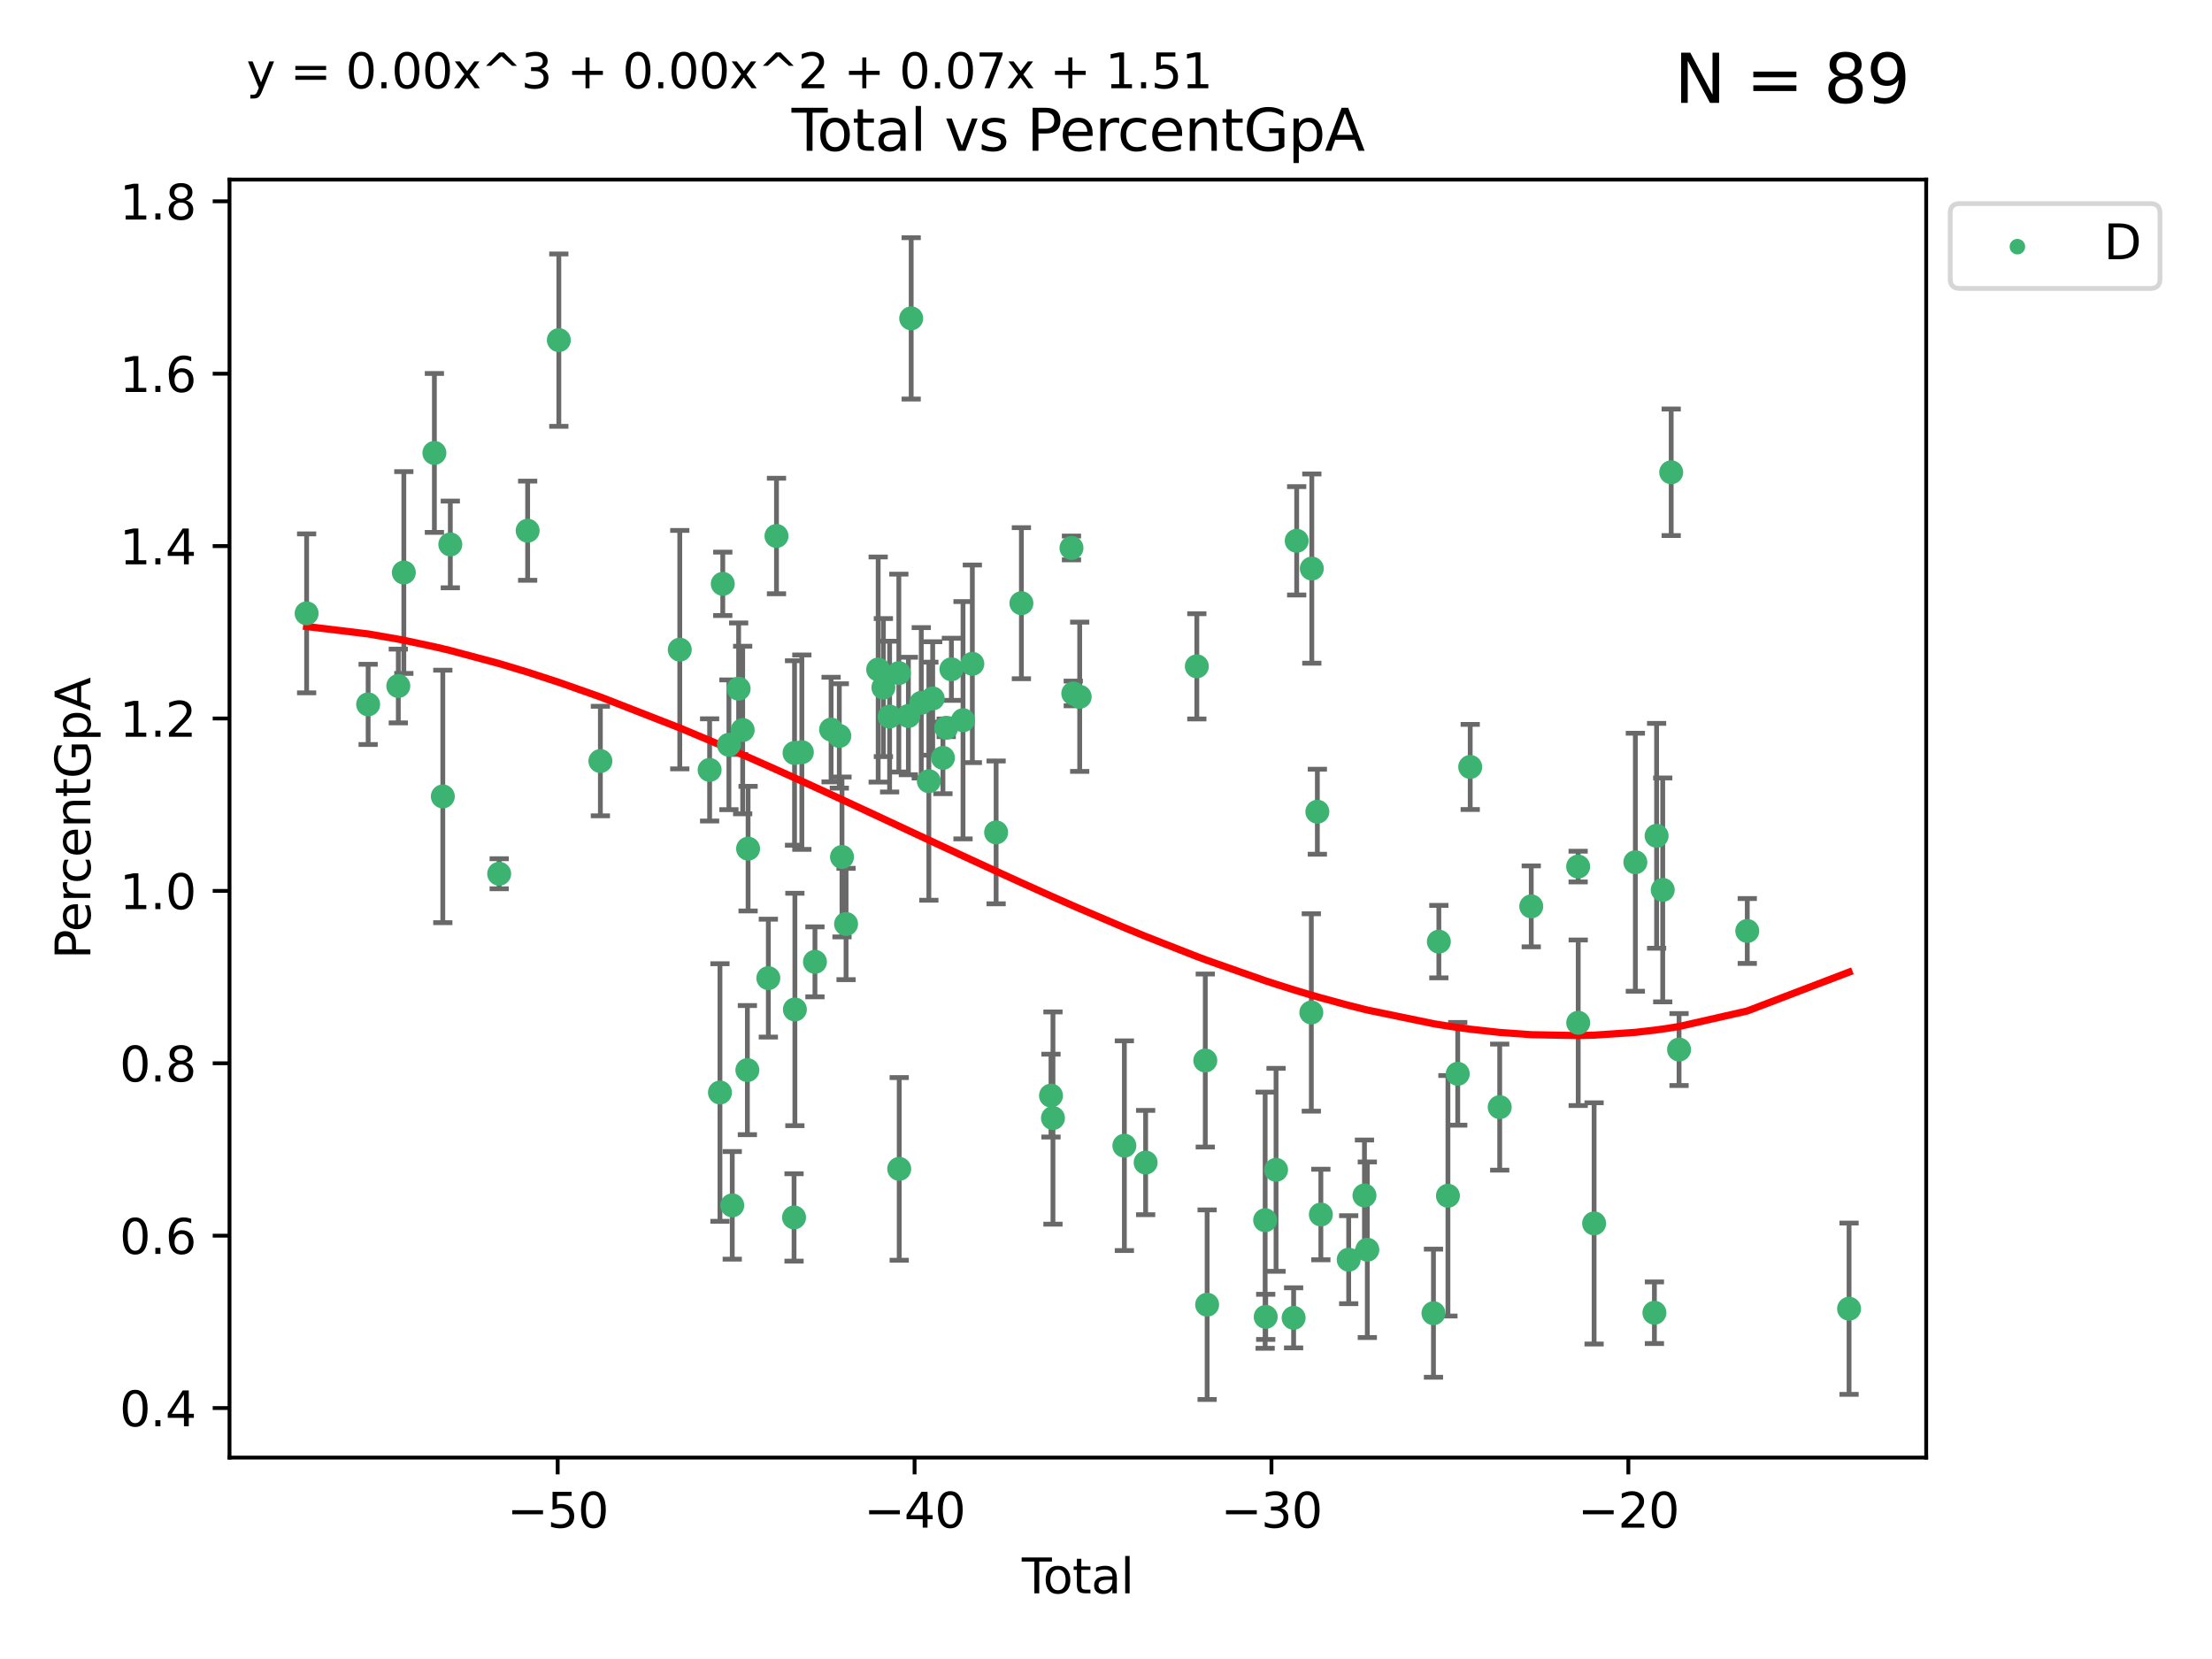 <?xml version="1.0" encoding="utf-8" standalone="no"?>
<!DOCTYPE svg PUBLIC "-//W3C//DTD SVG 1.1//EN"
  "http://www.w3.org/Graphics/SVG/1.1/DTD/svg11.dtd">
<svg xmlns:xlink="http://www.w3.org/1999/xlink" width="460.8pt" height="345.6pt" viewBox="0 0 460.8 345.6" xmlns="http://www.w3.org/2000/svg" version="1.1">
 <defs>
  <style type="text/css">*{stroke-linejoin: round; stroke-linecap: butt}</style>
 </defs>
 <g id="figure_1">
  <g id="patch_1">
   <path d="M 0 345.6 
L 460.8 345.6 
L 460.8 0 
L 0 0 
z
" style="fill: #ffffff"/>
  </g>
  <g id="axes_1">
   <g id="patch_2">
    <path d="M 47.81 303.64 
L 401.26 303.64 
L 401.26 37.411 
L 47.81 37.411 
z
" style="fill: #ffffff"/>
   </g>
   <g id="PathCollection_1">
    <defs>
     <path id="m9361c9ee54" d="M 0 1.118 
C 0.297 1.118 0.581 1 0.791 0.791 
C 1 0.581 1.118 0.297 1.118 0 
C 1.118 -0.297 1 -0.581 0.791 -0.791 
C 0.581 -1 0.297 -1.118 0 -1.118 
C -0.297 -1.118 -0.581 -1 -0.791 -0.791 
C -1 -0.581 -1.118 -0.297 -1.118 0 
C -1.118 0.297 -1 0.581 -0.791 0.791 
C -0.581 1 -0.297 1.118 0 1.118 
z
" style="stroke: #3cb371"/>
    </defs>
    <g clip-path="url(#pebb3306f90)">
     <use xlink:href="#m9361c9ee54" x="63.876" y="127.772" style="fill: #3cb371; stroke: #3cb371"/>
     <use xlink:href="#m9361c9ee54" x="76.691" y="146.735" style="fill: #3cb371; stroke: #3cb371"/>
     <use xlink:href="#m9361c9ee54" x="82.975" y="142.904" style="fill: #3cb371; stroke: #3cb371"/>
     <use xlink:href="#m9361c9ee54" x="84.126" y="119.264" style="fill: #3cb371; stroke: #3cb371"/>
     <use xlink:href="#m9361c9ee54" x="90.492" y="94.352" style="fill: #3cb371; stroke: #3cb371"/>
     <use xlink:href="#m9361c9ee54" x="92.246" y="165.908" style="fill: #3cb371; stroke: #3cb371"/>
     <use xlink:href="#m9361c9ee54" x="93.809" y="113.415" style="fill: #3cb371; stroke: #3cb371"/>
     <use xlink:href="#m9361c9ee54" x="103.989" y="182.02" style="fill: #3cb371; stroke: #3cb371"/>
     <use xlink:href="#m9361c9ee54" x="109.919" y="110.554" style="fill: #3cb371; stroke: #3cb371"/>
     <use xlink:href="#m9361c9ee54" x="116.415" y="70.855" style="fill: #3cb371; stroke: #3cb371"/>
     <use xlink:href="#m9361c9ee54" x="125.07" y="158.539" style="fill: #3cb371; stroke: #3cb371"/>
     <use xlink:href="#m9361c9ee54" x="141.611" y="135.337" style="fill: #3cb371; stroke: #3cb371"/>
     <use xlink:href="#m9361c9ee54" x="147.827" y="160.386" style="fill: #3cb371; stroke: #3cb371"/>
     <use xlink:href="#m9361c9ee54" x="149.98" y="227.589" style="fill: #3cb371; stroke: #3cb371"/>
     <use xlink:href="#m9361c9ee54" x="150.566" y="121.623" style="fill: #3cb371; stroke: #3cb371"/>
     <use xlink:href="#m9361c9ee54" x="151.847" y="155.152" style="fill: #3cb371; stroke: #3cb371"/>
     <use xlink:href="#m9361c9ee54" x="152.542" y="251.099" style="fill: #3cb371; stroke: #3cb371"/>
     <use xlink:href="#m9361c9ee54" x="153.873" y="143.473" style="fill: #3cb371; stroke: #3cb371"/>
     <use xlink:href="#m9361c9ee54" x="154.714" y="152.076" style="fill: #3cb371; stroke: #3cb371"/>
     <use xlink:href="#m9361c9ee54" x="155.692" y="222.922" style="fill: #3cb371; stroke: #3cb371"/>
     <use xlink:href="#m9361c9ee54" x="155.84" y="176.791" style="fill: #3cb371; stroke: #3cb371"/>
     <use xlink:href="#m9361c9ee54" x="160.059" y="203.764" style="fill: #3cb371; stroke: #3cb371"/>
     <use xlink:href="#m9361c9ee54" x="161.756" y="111.658" style="fill: #3cb371; stroke: #3cb371"/>
     <use xlink:href="#m9361c9ee54" x="165.414" y="253.611" style="fill: #3cb371; stroke: #3cb371"/>
     <use xlink:href="#m9361c9ee54" x="165.517" y="156.861" style="fill: #3cb371; stroke: #3cb371"/>
     <use xlink:href="#m9361c9ee54" x="165.589" y="210.291" style="fill: #3cb371; stroke: #3cb371"/>
     <use xlink:href="#m9361c9ee54" x="167.041" y="156.692" style="fill: #3cb371; stroke: #3cb371"/>
     <use xlink:href="#m9361c9ee54" x="169.77" y="200.368" style="fill: #3cb371; stroke: #3cb371"/>
     <use xlink:href="#m9361c9ee54" x="173.132" y="151.982" style="fill: #3cb371; stroke: #3cb371"/>
     <use xlink:href="#m9361c9ee54" x="174.844" y="153.308" style="fill: #3cb371; stroke: #3cb371"/>
     <use xlink:href="#m9361c9ee54" x="175.403" y="178.52" style="fill: #3cb371; stroke: #3cb371"/>
     <use xlink:href="#m9361c9ee54" x="176.251" y="192.485" style="fill: #3cb371; stroke: #3cb371"/>
     <use xlink:href="#m9361c9ee54" x="182.941" y="139.475" style="fill: #3cb371; stroke: #3cb371"/>
     <use xlink:href="#m9361c9ee54" x="184.025" y="143.232" style="fill: #3cb371; stroke: #3cb371"/>
     <use xlink:href="#m9361c9ee54" x="185.323" y="149.277" style="fill: #3cb371; stroke: #3cb371"/>
     <use xlink:href="#m9361c9ee54" x="187.245" y="140.217" style="fill: #3cb371; stroke: #3cb371"/>
     <use xlink:href="#m9361c9ee54" x="187.324" y="243.5" style="fill: #3cb371; stroke: #3cb371"/>
     <use xlink:href="#m9361c9ee54" x="189.234" y="149.152" style="fill: #3cb371; stroke: #3cb371"/>
     <use xlink:href="#m9361c9ee54" x="189.817" y="66.321" style="fill: #3cb371; stroke: #3cb371"/>
     <use xlink:href="#m9361c9ee54" x="191.918" y="146.41" style="fill: #3cb371; stroke: #3cb371"/>
     <use xlink:href="#m9361c9ee54" x="193.497" y="162.739" style="fill: #3cb371; stroke: #3cb371"/>
     <use xlink:href="#m9361c9ee54" x="194.297" y="145.502" style="fill: #3cb371; stroke: #3cb371"/>
     <use xlink:href="#m9361c9ee54" x="196.431" y="157.878" style="fill: #3cb371; stroke: #3cb371"/>
     <use xlink:href="#m9361c9ee54" x="197.119" y="151.614" style="fill: #3cb371; stroke: #3cb371"/>
     <use xlink:href="#m9361c9ee54" x="198.192" y="139.426" style="fill: #3cb371; stroke: #3cb371"/>
     <use xlink:href="#m9361c9ee54" x="200.614" y="150.037" style="fill: #3cb371; stroke: #3cb371"/>
     <use xlink:href="#m9361c9ee54" x="202.556" y="138.282" style="fill: #3cb371; stroke: #3cb371"/>
     <use xlink:href="#m9361c9ee54" x="207.509" y="173.402" style="fill: #3cb371; stroke: #3cb371"/>
     <use xlink:href="#m9361c9ee54" x="212.776" y="125.658" style="fill: #3cb371; stroke: #3cb371"/>
     <use xlink:href="#m9361c9ee54" x="218.942" y="228.235" style="fill: #3cb371; stroke: #3cb371"/>
     <use xlink:href="#m9361c9ee54" x="219.35" y="232.908" style="fill: #3cb371; stroke: #3cb371"/>
     <use xlink:href="#m9361c9ee54" x="223.208" y="114.15" style="fill: #3cb371; stroke: #3cb371"/>
     <use xlink:href="#m9361c9ee54" x="223.582" y="144.457" style="fill: #3cb371; stroke: #3cb371"/>
     <use xlink:href="#m9361c9ee54" x="224.92" y="145.151" style="fill: #3cb371; stroke: #3cb371"/>
     <use xlink:href="#m9361c9ee54" x="234.227" y="238.67" style="fill: #3cb371; stroke: #3cb371"/>
     <use xlink:href="#m9361c9ee54" x="238.657" y="242.181" style="fill: #3cb371; stroke: #3cb371"/>
     <use xlink:href="#m9361c9ee54" x="249.322" y="138.809" style="fill: #3cb371; stroke: #3cb371"/>
     <use xlink:href="#m9361c9ee54" x="251.082" y="220.927" style="fill: #3cb371; stroke: #3cb371"/>
     <use xlink:href="#m9361c9ee54" x="251.467" y="271.791" style="fill: #3cb371; stroke: #3cb371"/>
     <use xlink:href="#m9361c9ee54" x="263.555" y="254.191" style="fill: #3cb371; stroke: #3cb371"/>
     <use xlink:href="#m9361c9ee54" x="263.67" y="274.328" style="fill: #3cb371; stroke: #3cb371"/>
     <use xlink:href="#m9361c9ee54" x="265.825" y="243.697" style="fill: #3cb371; stroke: #3cb371"/>
     <use xlink:href="#m9361c9ee54" x="269.484" y="274.529" style="fill: #3cb371; stroke: #3cb371"/>
     <use xlink:href="#m9361c9ee54" x="270.124" y="112.659" style="fill: #3cb371; stroke: #3cb371"/>
     <use xlink:href="#m9361c9ee54" x="273.172" y="210.914" style="fill: #3cb371; stroke: #3cb371"/>
     <use xlink:href="#m9361c9ee54" x="273.276" y="118.443" style="fill: #3cb371; stroke: #3cb371"/>
     <use xlink:href="#m9361c9ee54" x="274.43" y="169.096" style="fill: #3cb371; stroke: #3cb371"/>
     <use xlink:href="#m9361c9ee54" x="275.159" y="253.004" style="fill: #3cb371; stroke: #3cb371"/>
     <use xlink:href="#m9361c9ee54" x="280.958" y="262.417" style="fill: #3cb371; stroke: #3cb371"/>
     <use xlink:href="#m9361c9ee54" x="284.243" y="249.034" style="fill: #3cb371; stroke: #3cb371"/>
     <use xlink:href="#m9361c9ee54" x="284.837" y="260.341" style="fill: #3cb371; stroke: #3cb371"/>
     <use xlink:href="#m9361c9ee54" x="298.617" y="273.563" style="fill: #3cb371; stroke: #3cb371"/>
     <use xlink:href="#m9361c9ee54" x="299.739" y="196.157" style="fill: #3cb371; stroke: #3cb371"/>
     <use xlink:href="#m9361c9ee54" x="301.632" y="249.102" style="fill: #3cb371; stroke: #3cb371"/>
     <use xlink:href="#m9361c9ee54" x="303.674" y="223.692" style="fill: #3cb371; stroke: #3cb371"/>
     <use xlink:href="#m9361c9ee54" x="306.272" y="159.768" style="fill: #3cb371; stroke: #3cb371"/>
     <use xlink:href="#m9361c9ee54" x="312.417" y="230.637" style="fill: #3cb371; stroke: #3cb371"/>
     <use xlink:href="#m9361c9ee54" x="318.987" y="188.813" style="fill: #3cb371; stroke: #3cb371"/>
     <use xlink:href="#m9361c9ee54" x="328.757" y="180.523" style="fill: #3cb371; stroke: #3cb371"/>
     <use xlink:href="#m9361c9ee54" x="328.77" y="213.06" style="fill: #3cb371; stroke: #3cb371"/>
     <use xlink:href="#m9361c9ee54" x="332.082" y="254.857" style="fill: #3cb371; stroke: #3cb371"/>
     <use xlink:href="#m9361c9ee54" x="340.673" y="179.62" style="fill: #3cb371; stroke: #3cb371"/>
     <use xlink:href="#m9361c9ee54" x="344.645" y="273.467" style="fill: #3cb371; stroke: #3cb371"/>
     <use xlink:href="#m9361c9ee54" x="345.102" y="174.115" style="fill: #3cb371; stroke: #3cb371"/>
     <use xlink:href="#m9361c9ee54" x="346.377" y="185.382" style="fill: #3cb371; stroke: #3cb371"/>
     <use xlink:href="#m9361c9ee54" x="348.141" y="98.386" style="fill: #3cb371; stroke: #3cb371"/>
     <use xlink:href="#m9361c9ee54" x="349.778" y="218.64" style="fill: #3cb371; stroke: #3cb371"/>
     <use xlink:href="#m9361c9ee54" x="363.988" y="193.941" style="fill: #3cb371; stroke: #3cb371"/>
     <use xlink:href="#m9361c9ee54" x="385.194" y="272.631" style="fill: #3cb371; stroke: #3cb371"/>
    </g>
   </g>
   <g id="matplotlib.axis_1">
    <g id="xtick_1">
     <g id="line2d_1">
      <defs>
       <path id="m89cfedb06a" d="M 0 0 
L 0 3.5 
" style="stroke: #000000; stroke-width: 0.8"/>
      </defs>
      <g>
       <use xlink:href="#m89cfedb06a" x="116.176" y="303.64" style="stroke: #000000; stroke-width: 0.8"/>
      </g>
     </g>
     <g id="text_1">
      <!-- −50 -->
      <g transform="translate(105.624 318.238)scale(0.1 -0.1)">
       <defs>
        <path id="DejaVuSans-2212" d="M 678 2272 
L 4684 2272 
L 4684 1741 
L 678 1741 
L 678 2272 
z
" transform="scale(0.016)"/>
        <path id="DejaVuSans-35" d="M 691 4666 
L 3169 4666 
L 3169 4134 
L 1269 4134 
L 1269 2991 
Q 1406 3038 1543 3061 
Q 1681 3084 1819 3084 
Q 2600 3084 3056 2656 
Q 3513 2228 3513 1497 
Q 3513 744 3044 326 
Q 2575 -91 1722 -91 
Q 1428 -91 1123 -41 
Q 819 9 494 109 
L 494 744 
Q 775 591 1075 516 
Q 1375 441 1709 441 
Q 2250 441 2565 725 
Q 2881 1009 2881 1497 
Q 2881 1984 2565 2268 
Q 2250 2553 1709 2553 
Q 1456 2553 1204 2497 
Q 953 2441 691 2322 
L 691 4666 
z
" transform="scale(0.016)"/>
        <path id="DejaVuSans-30" d="M 2034 4250 
Q 1547 4250 1301 3770 
Q 1056 3291 1056 2328 
Q 1056 1369 1301 889 
Q 1547 409 2034 409 
Q 2525 409 2770 889 
Q 3016 1369 3016 2328 
Q 3016 3291 2770 3770 
Q 2525 4250 2034 4250 
z
M 2034 4750 
Q 2819 4750 3233 4129 
Q 3647 3509 3647 2328 
Q 3647 1150 3233 529 
Q 2819 -91 2034 -91 
Q 1250 -91 836 529 
Q 422 1150 422 2328 
Q 422 3509 836 4129 
Q 1250 4750 2034 4750 
z
" transform="scale(0.016)"/>
       </defs>
       <use xlink:href="#DejaVuSans-2212"/>
       <use xlink:href="#DejaVuSans-35" x="83.789"/>
       <use xlink:href="#DejaVuSans-30" x="147.412"/>
      </g>
     </g>
    </g>
    <g id="xtick_2">
     <g id="line2d_2">
      <g>
       <use xlink:href="#m89cfedb06a" x="190.522" y="303.64" style="stroke: #000000; stroke-width: 0.8"/>
      </g>
     </g>
     <g id="text_2">
      <!-- −40 -->
      <g transform="translate(179.97 318.238)scale(0.1 -0.1)">
       <defs>
        <path id="DejaVuSans-34" d="M 2419 4116 
L 825 1625 
L 2419 1625 
L 2419 4116 
z
M 2253 4666 
L 3047 4666 
L 3047 1625 
L 3713 1625 
L 3713 1100 
L 3047 1100 
L 3047 0 
L 2419 0 
L 2419 1100 
L 313 1100 
L 313 1709 
L 2253 4666 
z
" transform="scale(0.016)"/>
       </defs>
       <use xlink:href="#DejaVuSans-2212"/>
       <use xlink:href="#DejaVuSans-34" x="83.789"/>
       <use xlink:href="#DejaVuSans-30" x="147.412"/>
      </g>
     </g>
    </g>
    <g id="xtick_3">
     <g id="line2d_3">
      <g>
       <use xlink:href="#m89cfedb06a" x="264.868" y="303.64" style="stroke: #000000; stroke-width: 0.8"/>
      </g>
     </g>
     <g id="text_3">
      <!-- −30 -->
      <g transform="translate(254.316 318.238)scale(0.1 -0.1)">
       <defs>
        <path id="DejaVuSans-33" d="M 2597 2516 
Q 3050 2419 3304 2112 
Q 3559 1806 3559 1356 
Q 3559 666 3084 287 
Q 2609 -91 1734 -91 
Q 1441 -91 1130 -33 
Q 819 25 488 141 
L 488 750 
Q 750 597 1062 519 
Q 1375 441 1716 441 
Q 2309 441 2620 675 
Q 2931 909 2931 1356 
Q 2931 1769 2642 2001 
Q 2353 2234 1838 2234 
L 1294 2234 
L 1294 2753 
L 1863 2753 
Q 2328 2753 2575 2939 
Q 2822 3125 2822 3475 
Q 2822 3834 2567 4026 
Q 2313 4219 1838 4219 
Q 1578 4219 1281 4162 
Q 984 4106 628 3988 
L 628 4550 
Q 988 4650 1302 4700 
Q 1616 4750 1894 4750 
Q 2613 4750 3031 4423 
Q 3450 4097 3450 3541 
Q 3450 3153 3228 2886 
Q 3006 2619 2597 2516 
z
" transform="scale(0.016)"/>
       </defs>
       <use xlink:href="#DejaVuSans-2212"/>
       <use xlink:href="#DejaVuSans-33" x="83.789"/>
       <use xlink:href="#DejaVuSans-30" x="147.412"/>
      </g>
     </g>
    </g>
    <g id="xtick_4">
     <g id="line2d_4">
      <g>
       <use xlink:href="#m89cfedb06a" x="339.214" y="303.64" style="stroke: #000000; stroke-width: 0.8"/>
      </g>
     </g>
     <g id="text_4">
      <!-- −20 -->
      <g transform="translate(328.662 318.238)scale(0.1 -0.1)">
       <defs>
        <path id="DejaVuSans-32" d="M 1228 531 
L 3431 531 
L 3431 0 
L 469 0 
L 469 531 
Q 828 903 1448 1529 
Q 2069 2156 2228 2338 
Q 2531 2678 2651 2914 
Q 2772 3150 2772 3378 
Q 2772 3750 2511 3984 
Q 2250 4219 1831 4219 
Q 1534 4219 1204 4116 
Q 875 4013 500 3803 
L 500 4441 
Q 881 4594 1212 4672 
Q 1544 4750 1819 4750 
Q 2544 4750 2975 4387 
Q 3406 4025 3406 3419 
Q 3406 3131 3298 2873 
Q 3191 2616 2906 2266 
Q 2828 2175 2409 1742 
Q 1991 1309 1228 531 
z
" transform="scale(0.016)"/>
       </defs>
       <use xlink:href="#DejaVuSans-2212"/>
       <use xlink:href="#DejaVuSans-32" x="83.789"/>
       <use xlink:href="#DejaVuSans-30" x="147.412"/>
      </g>
     </g>
    </g>
    <g id="text_5">
     <!-- Total -->
     <g transform="translate(212.858 331.917)scale(0.1 -0.1)">
      <defs>
       <path id="DejaVuSans-54" d="M -19 4666 
L 3928 4666 
L 3928 4134 
L 2272 4134 
L 2272 0 
L 1638 0 
L 1638 4134 
L -19 4134 
L -19 4666 
z
" transform="scale(0.016)"/>
       <path id="DejaVuSans-6f" d="M 1959 3097 
Q 1497 3097 1228 2736 
Q 959 2375 959 1747 
Q 959 1119 1226 758 
Q 1494 397 1959 397 
Q 2419 397 2687 759 
Q 2956 1122 2956 1747 
Q 2956 2369 2687 2733 
Q 2419 3097 1959 3097 
z
M 1959 3584 
Q 2709 3584 3137 3096 
Q 3566 2609 3566 1747 
Q 3566 888 3137 398 
Q 2709 -91 1959 -91 
Q 1206 -91 779 398 
Q 353 888 353 1747 
Q 353 2609 779 3096 
Q 1206 3584 1959 3584 
z
" transform="scale(0.016)"/>
       <path id="DejaVuSans-74" d="M 1172 4494 
L 1172 3500 
L 2356 3500 
L 2356 3053 
L 1172 3053 
L 1172 1153 
Q 1172 725 1289 603 
Q 1406 481 1766 481 
L 2356 481 
L 2356 0 
L 1766 0 
Q 1100 0 847 248 
Q 594 497 594 1153 
L 594 3053 
L 172 3053 
L 172 3500 
L 594 3500 
L 594 4494 
L 1172 4494 
z
" transform="scale(0.016)"/>
       <path id="DejaVuSans-61" d="M 2194 1759 
Q 1497 1759 1228 1600 
Q 959 1441 959 1056 
Q 959 750 1161 570 
Q 1363 391 1709 391 
Q 2188 391 2477 730 
Q 2766 1069 2766 1631 
L 2766 1759 
L 2194 1759 
z
M 3341 1997 
L 3341 0 
L 2766 0 
L 2766 531 
Q 2569 213 2275 61 
Q 1981 -91 1556 -91 
Q 1019 -91 701 211 
Q 384 513 384 1019 
Q 384 1609 779 1909 
Q 1175 2209 1959 2209 
L 2766 2209 
L 2766 2266 
Q 2766 2663 2505 2880 
Q 2244 3097 1772 3097 
Q 1472 3097 1187 3025 
Q 903 2953 641 2809 
L 641 3341 
Q 956 3463 1253 3523 
Q 1550 3584 1831 3584 
Q 2591 3584 2966 3190 
Q 3341 2797 3341 1997 
z
" transform="scale(0.016)"/>
       <path id="DejaVuSans-6c" d="M 603 4863 
L 1178 4863 
L 1178 0 
L 603 0 
L 603 4863 
z
" transform="scale(0.016)"/>
      </defs>
      <use xlink:href="#DejaVuSans-54"/>
      <use xlink:href="#DejaVuSans-6f" x="44.084"/>
      <use xlink:href="#DejaVuSans-74" x="105.266"/>
      <use xlink:href="#DejaVuSans-61" x="144.475"/>
      <use xlink:href="#DejaVuSans-6c" x="205.754"/>
     </g>
    </g>
   </g>
   <g id="matplotlib.axis_2">
    <g id="ytick_1">
     <g id="line2d_5">
      <defs>
       <path id="m830fdc8840" d="M 0 0 
L -3.5 0 
" style="stroke: #000000; stroke-width: 0.8"/>
      </defs>
      <g>
       <use xlink:href="#m830fdc8840" x="47.81" y="293.324" style="stroke: #000000; stroke-width: 0.8"/>
      </g>
     </g>
     <g id="text_6">
      <!-- 0.4 -->
      <g transform="translate(24.907 297.124)scale(0.1 -0.1)">
       <defs>
        <path id="DejaVuSans-2e" d="M 684 794 
L 1344 794 
L 1344 0 
L 684 0 
L 684 794 
z
" transform="scale(0.016)"/>
       </defs>
       <use xlink:href="#DejaVuSans-30"/>
       <use xlink:href="#DejaVuSans-2e" x="63.623"/>
       <use xlink:href="#DejaVuSans-34" x="95.41"/>
      </g>
     </g>
    </g>
    <g id="ytick_2">
     <g id="line2d_6">
      <g>
       <use xlink:href="#m830fdc8840" x="47.81" y="257.412" style="stroke: #000000; stroke-width: 0.8"/>
      </g>
     </g>
     <g id="text_7">
      <!-- 0.6 -->
      <g transform="translate(24.907 261.211)scale(0.1 -0.1)">
       <defs>
        <path id="DejaVuSans-36" d="M 2113 2584 
Q 1688 2584 1439 2293 
Q 1191 2003 1191 1497 
Q 1191 994 1439 701 
Q 1688 409 2113 409 
Q 2538 409 2786 701 
Q 3034 994 3034 1497 
Q 3034 2003 2786 2293 
Q 2538 2584 2113 2584 
z
M 3366 4563 
L 3366 3988 
Q 3128 4100 2886 4159 
Q 2644 4219 2406 4219 
Q 1781 4219 1451 3797 
Q 1122 3375 1075 2522 
Q 1259 2794 1537 2939 
Q 1816 3084 2150 3084 
Q 2853 3084 3261 2657 
Q 3669 2231 3669 1497 
Q 3669 778 3244 343 
Q 2819 -91 2113 -91 
Q 1303 -91 875 529 
Q 447 1150 447 2328 
Q 447 3434 972 4092 
Q 1497 4750 2381 4750 
Q 2619 4750 2861 4703 
Q 3103 4656 3366 4563 
z
" transform="scale(0.016)"/>
       </defs>
       <use xlink:href="#DejaVuSans-30"/>
       <use xlink:href="#DejaVuSans-2e" x="63.623"/>
       <use xlink:href="#DejaVuSans-36" x="95.41"/>
      </g>
     </g>
    </g>
    <g id="ytick_3">
     <g id="line2d_7">
      <g>
       <use xlink:href="#m830fdc8840" x="47.81" y="221.5" style="stroke: #000000; stroke-width: 0.8"/>
      </g>
     </g>
     <g id="text_8">
      <!-- 0.8 -->
      <g transform="translate(24.907 225.299)scale(0.1 -0.1)">
       <defs>
        <path id="DejaVuSans-38" d="M 2034 2216 
Q 1584 2216 1326 1975 
Q 1069 1734 1069 1313 
Q 1069 891 1326 650 
Q 1584 409 2034 409 
Q 2484 409 2743 651 
Q 3003 894 3003 1313 
Q 3003 1734 2745 1975 
Q 2488 2216 2034 2216 
z
M 1403 2484 
Q 997 2584 770 2862 
Q 544 3141 544 3541 
Q 544 4100 942 4425 
Q 1341 4750 2034 4750 
Q 2731 4750 3128 4425 
Q 3525 4100 3525 3541 
Q 3525 3141 3298 2862 
Q 3072 2584 2669 2484 
Q 3125 2378 3379 2068 
Q 3634 1759 3634 1313 
Q 3634 634 3220 271 
Q 2806 -91 2034 -91 
Q 1263 -91 848 271 
Q 434 634 434 1313 
Q 434 1759 690 2068 
Q 947 2378 1403 2484 
z
M 1172 3481 
Q 1172 3119 1398 2916 
Q 1625 2713 2034 2713 
Q 2441 2713 2670 2916 
Q 2900 3119 2900 3481 
Q 2900 3844 2670 4047 
Q 2441 4250 2034 4250 
Q 1625 4250 1398 4047 
Q 1172 3844 1172 3481 
z
" transform="scale(0.016)"/>
       </defs>
       <use xlink:href="#DejaVuSans-30"/>
       <use xlink:href="#DejaVuSans-2e" x="63.623"/>
       <use xlink:href="#DejaVuSans-38" x="95.41"/>
      </g>
     </g>
    </g>
    <g id="ytick_4">
     <g id="line2d_8">
      <g>
       <use xlink:href="#m830fdc8840" x="47.81" y="185.587" style="stroke: #000000; stroke-width: 0.8"/>
      </g>
     </g>
     <g id="text_9">
      <!-- 1.0 -->
      <g transform="translate(24.907 189.387)scale(0.1 -0.1)">
       <defs>
        <path id="DejaVuSans-31" d="M 794 531 
L 1825 531 
L 1825 4091 
L 703 3866 
L 703 4441 
L 1819 4666 
L 2450 4666 
L 2450 531 
L 3481 531 
L 3481 0 
L 794 0 
L 794 531 
z
" transform="scale(0.016)"/>
       </defs>
       <use xlink:href="#DejaVuSans-31"/>
       <use xlink:href="#DejaVuSans-2e" x="63.623"/>
       <use xlink:href="#DejaVuSans-30" x="95.41"/>
      </g>
     </g>
    </g>
    <g id="ytick_5">
     <g id="line2d_9">
      <g>
       <use xlink:href="#m830fdc8840" x="47.81" y="149.675" style="stroke: #000000; stroke-width: 0.8"/>
      </g>
     </g>
     <g id="text_10">
      <!-- 1.2 -->
      <g transform="translate(24.907 153.474)scale(0.1 -0.1)">
       <use xlink:href="#DejaVuSans-31"/>
       <use xlink:href="#DejaVuSans-2e" x="63.623"/>
       <use xlink:href="#DejaVuSans-32" x="95.41"/>
      </g>
     </g>
    </g>
    <g id="ytick_6">
     <g id="line2d_10">
      <g>
       <use xlink:href="#m830fdc8840" x="47.81" y="113.763" style="stroke: #000000; stroke-width: 0.8"/>
      </g>
     </g>
     <g id="text_11">
      <!-- 1.4 -->
      <g transform="translate(24.907 117.562)scale(0.1 -0.1)">
       <use xlink:href="#DejaVuSans-31"/>
       <use xlink:href="#DejaVuSans-2e" x="63.623"/>
       <use xlink:href="#DejaVuSans-34" x="95.41"/>
      </g>
     </g>
    </g>
    <g id="ytick_7">
     <g id="line2d_11">
      <g>
       <use xlink:href="#m830fdc8840" x="47.81" y="77.85" style="stroke: #000000; stroke-width: 0.8"/>
      </g>
     </g>
     <g id="text_12">
      <!-- 1.6 -->
      <g transform="translate(24.907 81.65)scale(0.1 -0.1)">
       <use xlink:href="#DejaVuSans-31"/>
       <use xlink:href="#DejaVuSans-2e" x="63.623"/>
       <use xlink:href="#DejaVuSans-36" x="95.41"/>
      </g>
     </g>
    </g>
    <g id="ytick_8">
     <g id="line2d_12">
      <g>
       <use xlink:href="#m830fdc8840" x="47.81" y="41.938" style="stroke: #000000; stroke-width: 0.8"/>
      </g>
     </g>
     <g id="text_13">
      <!-- 1.8 -->
      <g transform="translate(24.907 45.737)scale(0.1 -0.1)">
       <use xlink:href="#DejaVuSans-31"/>
       <use xlink:href="#DejaVuSans-2e" x="63.623"/>
       <use xlink:href="#DejaVuSans-38" x="95.41"/>
      </g>
     </g>
    </g>
    <g id="text_14">
     <!-- PercentGpA -->
     <g transform="translate(18.827 199.802)rotate(-90)scale(0.1 -0.1)">
      <defs>
       <path id="DejaVuSans-50" d="M 1259 4147 
L 1259 2394 
L 2053 2394 
Q 2494 2394 2734 2622 
Q 2975 2850 2975 3272 
Q 2975 3691 2734 3919 
Q 2494 4147 2053 4147 
L 1259 4147 
z
M 628 4666 
L 2053 4666 
Q 2838 4666 3239 4311 
Q 3641 3956 3641 3272 
Q 3641 2581 3239 2228 
Q 2838 1875 2053 1875 
L 1259 1875 
L 1259 0 
L 628 0 
L 628 4666 
z
" transform="scale(0.016)"/>
       <path id="DejaVuSans-65" d="M 3597 1894 
L 3597 1613 
L 953 1613 
Q 991 1019 1311 708 
Q 1631 397 2203 397 
Q 2534 397 2845 478 
Q 3156 559 3463 722 
L 3463 178 
Q 3153 47 2828 -22 
Q 2503 -91 2169 -91 
Q 1331 -91 842 396 
Q 353 884 353 1716 
Q 353 2575 817 3079 
Q 1281 3584 2069 3584 
Q 2775 3584 3186 3129 
Q 3597 2675 3597 1894 
z
M 3022 2063 
Q 3016 2534 2758 2815 
Q 2500 3097 2075 3097 
Q 1594 3097 1305 2825 
Q 1016 2553 972 2059 
L 3022 2063 
z
" transform="scale(0.016)"/>
       <path id="DejaVuSans-72" d="M 2631 2963 
Q 2534 3019 2420 3045 
Q 2306 3072 2169 3072 
Q 1681 3072 1420 2755 
Q 1159 2438 1159 1844 
L 1159 0 
L 581 0 
L 581 3500 
L 1159 3500 
L 1159 2956 
Q 1341 3275 1631 3429 
Q 1922 3584 2338 3584 
Q 2397 3584 2469 3576 
Q 2541 3569 2628 3553 
L 2631 2963 
z
" transform="scale(0.016)"/>
       <path id="DejaVuSans-63" d="M 3122 3366 
L 3122 2828 
Q 2878 2963 2633 3030 
Q 2388 3097 2138 3097 
Q 1578 3097 1268 2742 
Q 959 2388 959 1747 
Q 959 1106 1268 751 
Q 1578 397 2138 397 
Q 2388 397 2633 464 
Q 2878 531 3122 666 
L 3122 134 
Q 2881 22 2623 -34 
Q 2366 -91 2075 -91 
Q 1284 -91 818 406 
Q 353 903 353 1747 
Q 353 2603 823 3093 
Q 1294 3584 2113 3584 
Q 2378 3584 2631 3529 
Q 2884 3475 3122 3366 
z
" transform="scale(0.016)"/>
       <path id="DejaVuSans-6e" d="M 3513 2113 
L 3513 0 
L 2938 0 
L 2938 2094 
Q 2938 2591 2744 2837 
Q 2550 3084 2163 3084 
Q 1697 3084 1428 2787 
Q 1159 2491 1159 1978 
L 1159 0 
L 581 0 
L 581 3500 
L 1159 3500 
L 1159 2956 
Q 1366 3272 1645 3428 
Q 1925 3584 2291 3584 
Q 2894 3584 3203 3211 
Q 3513 2838 3513 2113 
z
" transform="scale(0.016)"/>
       <path id="DejaVuSans-47" d="M 3809 666 
L 3809 1919 
L 2778 1919 
L 2778 2438 
L 4434 2438 
L 4434 434 
Q 4069 175 3628 42 
Q 3188 -91 2688 -91 
Q 1594 -91 976 548 
Q 359 1188 359 2328 
Q 359 3472 976 4111 
Q 1594 4750 2688 4750 
Q 3144 4750 3555 4637 
Q 3966 4525 4313 4306 
L 4313 3634 
Q 3963 3931 3569 4081 
Q 3175 4231 2741 4231 
Q 1884 4231 1454 3753 
Q 1025 3275 1025 2328 
Q 1025 1384 1454 906 
Q 1884 428 2741 428 
Q 3075 428 3337 486 
Q 3600 544 3809 666 
z
" transform="scale(0.016)"/>
       <path id="DejaVuSans-70" d="M 1159 525 
L 1159 -1331 
L 581 -1331 
L 581 3500 
L 1159 3500 
L 1159 2969 
Q 1341 3281 1617 3432 
Q 1894 3584 2278 3584 
Q 2916 3584 3314 3078 
Q 3713 2572 3713 1747 
Q 3713 922 3314 415 
Q 2916 -91 2278 -91 
Q 1894 -91 1617 61 
Q 1341 213 1159 525 
z
M 3116 1747 
Q 3116 2381 2855 2742 
Q 2594 3103 2138 3103 
Q 1681 3103 1420 2742 
Q 1159 2381 1159 1747 
Q 1159 1113 1420 752 
Q 1681 391 2138 391 
Q 2594 391 2855 752 
Q 3116 1113 3116 1747 
z
" transform="scale(0.016)"/>
       <path id="DejaVuSans-41" d="M 2188 4044 
L 1331 1722 
L 3047 1722 
L 2188 4044 
z
M 1831 4666 
L 2547 4666 
L 4325 0 
L 3669 0 
L 3244 1197 
L 1141 1197 
L 716 0 
L 50 0 
L 1831 4666 
z
" transform="scale(0.016)"/>
      </defs>
      <use xlink:href="#DejaVuSans-50"/>
      <use xlink:href="#DejaVuSans-65" x="56.678"/>
      <use xlink:href="#DejaVuSans-72" x="118.201"/>
      <use xlink:href="#DejaVuSans-63" x="157.064"/>
      <use xlink:href="#DejaVuSans-65" x="212.045"/>
      <use xlink:href="#DejaVuSans-6e" x="273.568"/>
      <use xlink:href="#DejaVuSans-74" x="336.947"/>
      <use xlink:href="#DejaVuSans-47" x="376.156"/>
      <use xlink:href="#DejaVuSans-70" x="453.646"/>
      <use xlink:href="#DejaVuSans-41" x="517.123"/>
     </g>
    </g>
   </g>
   <g id="LineCollection_1">
    <path d="M 63.876 144.325 
L 63.876 111.219 
" clip-path="url(#pebb3306f90)" style="fill: none; stroke: #696969"/>
    <path d="M 76.691 155.09 
L 76.691 138.38 
" clip-path="url(#pebb3306f90)" style="fill: none; stroke: #696969"/>
    <path d="M 82.975 150.588 
L 82.975 135.221 
" clip-path="url(#pebb3306f90)" style="fill: none; stroke: #696969"/>
    <path d="M 84.126 140.282 
L 84.126 98.247 
" clip-path="url(#pebb3306f90)" style="fill: none; stroke: #696969"/>
    <path d="M 90.492 110.902 
L 90.492 77.802 
" clip-path="url(#pebb3306f90)" style="fill: none; stroke: #696969"/>
    <path d="M 92.246 192.208 
L 92.246 139.608 
" clip-path="url(#pebb3306f90)" style="fill: none; stroke: #696969"/>
    <path d="M 93.809 122.45 
L 93.809 104.38 
" clip-path="url(#pebb3306f90)" style="fill: none; stroke: #696969"/>
    <path d="M 103.989 185.153 
L 103.989 178.887 
" clip-path="url(#pebb3306f90)" style="fill: none; stroke: #696969"/>
    <path d="M 109.919 120.881 
L 109.919 100.227 
" clip-path="url(#pebb3306f90)" style="fill: none; stroke: #696969"/>
    <path d="M 116.415 88.808 
L 116.415 52.902 
" clip-path="url(#pebb3306f90)" style="fill: none; stroke: #696969"/>
    <path d="M 125.07 169.948 
L 125.07 147.13 
" clip-path="url(#pebb3306f90)" style="fill: none; stroke: #696969"/>
    <path d="M 141.611 160.171 
L 141.611 110.503 
" clip-path="url(#pebb3306f90)" style="fill: none; stroke: #696969"/>
    <path d="M 147.827 171.03 
L 147.827 149.741 
" clip-path="url(#pebb3306f90)" style="fill: none; stroke: #696969"/>
    <path d="M 149.98 254.416 
L 149.98 200.762 
" clip-path="url(#pebb3306f90)" style="fill: none; stroke: #696969"/>
    <path d="M 150.566 128.226 
L 150.566 115.021 
" clip-path="url(#pebb3306f90)" style="fill: none; stroke: #696969"/>
    <path d="M 151.847 168.666 
L 151.847 141.637 
" clip-path="url(#pebb3306f90)" style="fill: none; stroke: #696969"/>
    <path d="M 152.542 262.31 
L 152.542 239.887 
" clip-path="url(#pebb3306f90)" style="fill: none; stroke: #696969"/>
    <path d="M 153.873 157.172 
L 153.873 129.775 
" clip-path="url(#pebb3306f90)" style="fill: none; stroke: #696969"/>
    <path d="M 154.714 169.532 
L 154.714 134.62 
" clip-path="url(#pebb3306f90)" style="fill: none; stroke: #696969"/>
    <path d="M 155.692 236.371 
L 155.692 209.472 
" clip-path="url(#pebb3306f90)" style="fill: none; stroke: #696969"/>
    <path d="M 155.84 189.771 
L 155.84 163.812 
" clip-path="url(#pebb3306f90)" style="fill: none; stroke: #696969"/>
    <path d="M 160.059 216.044 
L 160.059 191.483 
" clip-path="url(#pebb3306f90)" style="fill: none; stroke: #696969"/>
    <path d="M 161.756 123.69 
L 161.756 99.625 
" clip-path="url(#pebb3306f90)" style="fill: none; stroke: #696969"/>
    <path d="M 165.414 262.713 
L 165.414 244.509 
" clip-path="url(#pebb3306f90)" style="fill: none; stroke: #696969"/>
    <path d="M 165.517 176.075 
L 165.517 137.646 
" clip-path="url(#pebb3306f90)" style="fill: none; stroke: #696969"/>
    <path d="M 165.589 234.498 
L 165.589 186.085 
" clip-path="url(#pebb3306f90)" style="fill: none; stroke: #696969"/>
    <path d="M 167.041 176.942 
L 167.041 136.443 
" clip-path="url(#pebb3306f90)" style="fill: none; stroke: #696969"/>
    <path d="M 169.77 207.656 
L 169.77 193.08 
" clip-path="url(#pebb3306f90)" style="fill: none; stroke: #696969"/>
    <path d="M 173.132 162.878 
L 173.132 141.087 
" clip-path="url(#pebb3306f90)" style="fill: none; stroke: #696969"/>
    <path d="M 174.844 164.178 
L 174.844 142.438 
" clip-path="url(#pebb3306f90)" style="fill: none; stroke: #696969"/>
    <path d="M 175.403 195.18 
L 175.403 161.861 
" clip-path="url(#pebb3306f90)" style="fill: none; stroke: #696969"/>
    <path d="M 176.251 204.078 
L 176.251 180.892 
" clip-path="url(#pebb3306f90)" style="fill: none; stroke: #696969"/>
    <path d="M 182.941 162.924 
L 182.941 116.026 
" clip-path="url(#pebb3306f90)" style="fill: none; stroke: #696969"/>
    <path d="M 184.025 157.609 
L 184.025 128.855 
" clip-path="url(#pebb3306f90)" style="fill: none; stroke: #696969"/>
    <path d="M 185.323 164.982 
L 185.323 133.573 
" clip-path="url(#pebb3306f90)" style="fill: none; stroke: #696969"/>
    <path d="M 187.245 160.827 
L 187.245 119.606 
" clip-path="url(#pebb3306f90)" style="fill: none; stroke: #696969"/>
    <path d="M 187.324 262.524 
L 187.324 224.476 
" clip-path="url(#pebb3306f90)" style="fill: none; stroke: #696969"/>
    <path d="M 189.234 161.389 
L 189.234 136.915 
" clip-path="url(#pebb3306f90)" style="fill: none; stroke: #696969"/>
    <path d="M 189.817 83.13 
L 189.817 49.513 
" clip-path="url(#pebb3306f90)" style="fill: none; stroke: #696969"/>
    <path d="M 191.918 162.074 
L 191.918 130.746 
" clip-path="url(#pebb3306f90)" style="fill: none; stroke: #696969"/>
    <path d="M 193.497 187.536 
L 193.497 137.941 
" clip-path="url(#pebb3306f90)" style="fill: none; stroke: #696969"/>
    <path d="M 194.297 157.315 
L 194.297 133.689 
" clip-path="url(#pebb3306f90)" style="fill: none; stroke: #696969"/>
    <path d="M 196.431 165.337 
L 196.431 150.42 
" clip-path="url(#pebb3306f90)" style="fill: none; stroke: #696969"/>
    <path d="M 197.119 153.457 
L 197.119 149.77 
" clip-path="url(#pebb3306f90)" style="fill: none; stroke: #696969"/>
    <path d="M 198.192 145.895 
L 198.192 132.958 
" clip-path="url(#pebb3306f90)" style="fill: none; stroke: #696969"/>
    <path d="M 200.614 174.758 
L 200.614 125.316 
" clip-path="url(#pebb3306f90)" style="fill: none; stroke: #696969"/>
    <path d="M 202.556 158.862 
L 202.556 117.701 
" clip-path="url(#pebb3306f90)" style="fill: none; stroke: #696969"/>
    <path d="M 207.509 188.277 
L 207.509 158.527 
" clip-path="url(#pebb3306f90)" style="fill: none; stroke: #696969"/>
    <path d="M 212.776 141.391 
L 212.776 109.924 
" clip-path="url(#pebb3306f90)" style="fill: none; stroke: #696969"/>
    <path d="M 218.942 236.864 
L 218.942 219.607 
" clip-path="url(#pebb3306f90)" style="fill: none; stroke: #696969"/>
    <path d="M 219.35 255.012 
L 219.35 210.805 
" clip-path="url(#pebb3306f90)" style="fill: none; stroke: #696969"/>
    <path d="M 223.208 116.635 
L 223.208 111.665 
" clip-path="url(#pebb3306f90)" style="fill: none; stroke: #696969"/>
    <path d="M 223.582 147.034 
L 223.582 141.881 
" clip-path="url(#pebb3306f90)" style="fill: none; stroke: #696969"/>
    <path d="M 224.92 160.7 
L 224.92 129.602 
" clip-path="url(#pebb3306f90)" style="fill: none; stroke: #696969"/>
    <path d="M 234.227 260.513 
L 234.227 216.826 
" clip-path="url(#pebb3306f90)" style="fill: none; stroke: #696969"/>
    <path d="M 238.657 253.044 
L 238.657 231.318 
" clip-path="url(#pebb3306f90)" style="fill: none; stroke: #696969"/>
    <path d="M 249.322 149.771 
L 249.322 127.847 
" clip-path="url(#pebb3306f90)" style="fill: none; stroke: #696969"/>
    <path d="M 251.082 238.945 
L 251.082 202.91 
" clip-path="url(#pebb3306f90)" style="fill: none; stroke: #696969"/>
    <path d="M 251.467 291.539 
L 251.467 252.043 
" clip-path="url(#pebb3306f90)" style="fill: none; stroke: #696969"/>
    <path d="M 263.555 280.869 
L 263.555 227.514 
" clip-path="url(#pebb3306f90)" style="fill: none; stroke: #696969"/>
    <path d="M 263.67 279.032 
L 263.67 269.625 
" clip-path="url(#pebb3306f90)" style="fill: none; stroke: #696969"/>
    <path d="M 265.825 264.84 
L 265.825 222.555 
" clip-path="url(#pebb3306f90)" style="fill: none; stroke: #696969"/>
    <path d="M 269.484 280.785 
L 269.484 268.272 
" clip-path="url(#pebb3306f90)" style="fill: none; stroke: #696969"/>
    <path d="M 270.124 123.95 
L 270.124 101.367 
" clip-path="url(#pebb3306f90)" style="fill: none; stroke: #696969"/>
    <path d="M 273.172 231.476 
L 273.172 190.353 
" clip-path="url(#pebb3306f90)" style="fill: none; stroke: #696969"/>
    <path d="M 273.276 138.153 
L 273.276 98.734 
" clip-path="url(#pebb3306f90)" style="fill: none; stroke: #696969"/>
    <path d="M 274.43 177.947 
L 274.43 160.244 
" clip-path="url(#pebb3306f90)" style="fill: none; stroke: #696969"/>
    <path d="M 275.159 262.435 
L 275.159 243.572 
" clip-path="url(#pebb3306f90)" style="fill: none; stroke: #696969"/>
    <path d="M 280.958 271.585 
L 280.958 253.248 
" clip-path="url(#pebb3306f90)" style="fill: none; stroke: #696969"/>
    <path d="M 284.243 260.586 
L 284.243 237.482 
" clip-path="url(#pebb3306f90)" style="fill: none; stroke: #696969"/>
    <path d="M 284.837 278.63 
L 284.837 242.051 
" clip-path="url(#pebb3306f90)" style="fill: none; stroke: #696969"/>
    <path d="M 298.617 286.905 
L 298.617 260.22 
" clip-path="url(#pebb3306f90)" style="fill: none; stroke: #696969"/>
    <path d="M 299.739 203.705 
L 299.739 188.609 
" clip-path="url(#pebb3306f90)" style="fill: none; stroke: #696969"/>
    <path d="M 301.632 274.149 
L 301.632 224.055 
" clip-path="url(#pebb3306f90)" style="fill: none; stroke: #696969"/>
    <path d="M 303.674 234.392 
L 303.674 212.991 
" clip-path="url(#pebb3306f90)" style="fill: none; stroke: #696969"/>
    <path d="M 306.272 168.636 
L 306.272 150.9 
" clip-path="url(#pebb3306f90)" style="fill: none; stroke: #696969"/>
    <path d="M 312.417 243.766 
L 312.417 217.508 
" clip-path="url(#pebb3306f90)" style="fill: none; stroke: #696969"/>
    <path d="M 318.987 197.24 
L 318.987 180.385 
" clip-path="url(#pebb3306f90)" style="fill: none; stroke: #696969"/>
    <path d="M 328.757 183.725 
L 328.757 177.321 
" clip-path="url(#pebb3306f90)" style="fill: none; stroke: #696969"/>
    <path d="M 328.77 230.305 
L 328.77 195.815 
" clip-path="url(#pebb3306f90)" style="fill: none; stroke: #696969"/>
    <path d="M 332.082 279.981 
L 332.082 229.734 
" clip-path="url(#pebb3306f90)" style="fill: none; stroke: #696969"/>
    <path d="M 340.673 206.492 
L 340.673 152.748 
" clip-path="url(#pebb3306f90)" style="fill: none; stroke: #696969"/>
    <path d="M 344.645 279.884 
L 344.645 267.05 
" clip-path="url(#pebb3306f90)" style="fill: none; stroke: #696969"/>
    <path d="M 345.102 197.539 
L 345.102 150.691 
" clip-path="url(#pebb3306f90)" style="fill: none; stroke: #696969"/>
    <path d="M 346.377 208.705 
L 346.377 162.06 
" clip-path="url(#pebb3306f90)" style="fill: none; stroke: #696969"/>
    <path d="M 348.141 111.566 
L 348.141 85.206 
" clip-path="url(#pebb3306f90)" style="fill: none; stroke: #696969"/>
    <path d="M 349.778 226.136 
L 349.778 211.145 
" clip-path="url(#pebb3306f90)" style="fill: none; stroke: #696969"/>
    <path d="M 363.988 200.701 
L 363.988 187.181 
" clip-path="url(#pebb3306f90)" style="fill: none; stroke: #696969"/>
    <path d="M 385.194 290.474 
L 385.194 254.787 
" clip-path="url(#pebb3306f90)" style="fill: none; stroke: #696969"/>
   </g>
   <g id="line2d_13">
    <defs>
     <path id="m8d1de8e835" d="M 2 0 
L -2 -0 
" style="stroke: #696969"/>
    </defs>
    <g clip-path="url(#pebb3306f90)">
     <use xlink:href="#m8d1de8e835" x="63.876" y="144.325" style="fill: #696969; stroke: #696969"/>
     <use xlink:href="#m8d1de8e835" x="76.691" y="155.09" style="fill: #696969; stroke: #696969"/>
     <use xlink:href="#m8d1de8e835" x="82.975" y="150.588" style="fill: #696969; stroke: #696969"/>
     <use xlink:href="#m8d1de8e835" x="84.126" y="140.282" style="fill: #696969; stroke: #696969"/>
     <use xlink:href="#m8d1de8e835" x="90.492" y="110.902" style="fill: #696969; stroke: #696969"/>
     <use xlink:href="#m8d1de8e835" x="92.246" y="192.208" style="fill: #696969; stroke: #696969"/>
     <use xlink:href="#m8d1de8e835" x="93.809" y="122.45" style="fill: #696969; stroke: #696969"/>
     <use xlink:href="#m8d1de8e835" x="103.989" y="185.153" style="fill: #696969; stroke: #696969"/>
     <use xlink:href="#m8d1de8e835" x="109.919" y="120.881" style="fill: #696969; stroke: #696969"/>
     <use xlink:href="#m8d1de8e835" x="116.415" y="88.808" style="fill: #696969; stroke: #696969"/>
     <use xlink:href="#m8d1de8e835" x="125.07" y="169.948" style="fill: #696969; stroke: #696969"/>
     <use xlink:href="#m8d1de8e835" x="141.611" y="160.171" style="fill: #696969; stroke: #696969"/>
     <use xlink:href="#m8d1de8e835" x="147.827" y="171.03" style="fill: #696969; stroke: #696969"/>
     <use xlink:href="#m8d1de8e835" x="149.98" y="254.416" style="fill: #696969; stroke: #696969"/>
     <use xlink:href="#m8d1de8e835" x="150.566" y="128.226" style="fill: #696969; stroke: #696969"/>
     <use xlink:href="#m8d1de8e835" x="151.847" y="168.666" style="fill: #696969; stroke: #696969"/>
     <use xlink:href="#m8d1de8e835" x="152.542" y="262.31" style="fill: #696969; stroke: #696969"/>
     <use xlink:href="#m8d1de8e835" x="153.873" y="157.172" style="fill: #696969; stroke: #696969"/>
     <use xlink:href="#m8d1de8e835" x="154.714" y="169.532" style="fill: #696969; stroke: #696969"/>
     <use xlink:href="#m8d1de8e835" x="155.692" y="236.371" style="fill: #696969; stroke: #696969"/>
     <use xlink:href="#m8d1de8e835" x="155.84" y="189.771" style="fill: #696969; stroke: #696969"/>
     <use xlink:href="#m8d1de8e835" x="160.059" y="216.044" style="fill: #696969; stroke: #696969"/>
     <use xlink:href="#m8d1de8e835" x="161.756" y="123.69" style="fill: #696969; stroke: #696969"/>
     <use xlink:href="#m8d1de8e835" x="165.414" y="262.713" style="fill: #696969; stroke: #696969"/>
     <use xlink:href="#m8d1de8e835" x="165.517" y="176.075" style="fill: #696969; stroke: #696969"/>
     <use xlink:href="#m8d1de8e835" x="165.589" y="234.498" style="fill: #696969; stroke: #696969"/>
     <use xlink:href="#m8d1de8e835" x="167.041" y="176.942" style="fill: #696969; stroke: #696969"/>
     <use xlink:href="#m8d1de8e835" x="169.77" y="207.656" style="fill: #696969; stroke: #696969"/>
     <use xlink:href="#m8d1de8e835" x="173.132" y="162.878" style="fill: #696969; stroke: #696969"/>
     <use xlink:href="#m8d1de8e835" x="174.844" y="164.178" style="fill: #696969; stroke: #696969"/>
     <use xlink:href="#m8d1de8e835" x="175.403" y="195.18" style="fill: #696969; stroke: #696969"/>
     <use xlink:href="#m8d1de8e835" x="176.251" y="204.078" style="fill: #696969; stroke: #696969"/>
     <use xlink:href="#m8d1de8e835" x="182.941" y="162.924" style="fill: #696969; stroke: #696969"/>
     <use xlink:href="#m8d1de8e835" x="184.025" y="157.609" style="fill: #696969; stroke: #696969"/>
     <use xlink:href="#m8d1de8e835" x="185.323" y="164.982" style="fill: #696969; stroke: #696969"/>
     <use xlink:href="#m8d1de8e835" x="187.245" y="160.827" style="fill: #696969; stroke: #696969"/>
     <use xlink:href="#m8d1de8e835" x="187.324" y="262.524" style="fill: #696969; stroke: #696969"/>
     <use xlink:href="#m8d1de8e835" x="189.234" y="161.389" style="fill: #696969; stroke: #696969"/>
     <use xlink:href="#m8d1de8e835" x="189.817" y="83.13" style="fill: #696969; stroke: #696969"/>
     <use xlink:href="#m8d1de8e835" x="191.918" y="162.074" style="fill: #696969; stroke: #696969"/>
     <use xlink:href="#m8d1de8e835" x="193.497" y="187.536" style="fill: #696969; stroke: #696969"/>
     <use xlink:href="#m8d1de8e835" x="194.297" y="157.315" style="fill: #696969; stroke: #696969"/>
     <use xlink:href="#m8d1de8e835" x="196.431" y="165.337" style="fill: #696969; stroke: #696969"/>
     <use xlink:href="#m8d1de8e835" x="197.119" y="153.457" style="fill: #696969; stroke: #696969"/>
     <use xlink:href="#m8d1de8e835" x="198.192" y="145.895" style="fill: #696969; stroke: #696969"/>
     <use xlink:href="#m8d1de8e835" x="200.614" y="174.758" style="fill: #696969; stroke: #696969"/>
     <use xlink:href="#m8d1de8e835" x="202.556" y="158.862" style="fill: #696969; stroke: #696969"/>
     <use xlink:href="#m8d1de8e835" x="207.509" y="188.277" style="fill: #696969; stroke: #696969"/>
     <use xlink:href="#m8d1de8e835" x="212.776" y="141.391" style="fill: #696969; stroke: #696969"/>
     <use xlink:href="#m8d1de8e835" x="218.942" y="236.864" style="fill: #696969; stroke: #696969"/>
     <use xlink:href="#m8d1de8e835" x="219.35" y="255.012" style="fill: #696969; stroke: #696969"/>
     <use xlink:href="#m8d1de8e835" x="223.208" y="116.635" style="fill: #696969; stroke: #696969"/>
     <use xlink:href="#m8d1de8e835" x="223.582" y="147.034" style="fill: #696969; stroke: #696969"/>
     <use xlink:href="#m8d1de8e835" x="224.92" y="160.7" style="fill: #696969; stroke: #696969"/>
     <use xlink:href="#m8d1de8e835" x="234.227" y="260.513" style="fill: #696969; stroke: #696969"/>
     <use xlink:href="#m8d1de8e835" x="238.657" y="253.044" style="fill: #696969; stroke: #696969"/>
     <use xlink:href="#m8d1de8e835" x="249.322" y="149.771" style="fill: #696969; stroke: #696969"/>
     <use xlink:href="#m8d1de8e835" x="251.082" y="238.945" style="fill: #696969; stroke: #696969"/>
     <use xlink:href="#m8d1de8e835" x="251.467" y="291.539" style="fill: #696969; stroke: #696969"/>
     <use xlink:href="#m8d1de8e835" x="263.555" y="280.869" style="fill: #696969; stroke: #696969"/>
     <use xlink:href="#m8d1de8e835" x="263.67" y="279.032" style="fill: #696969; stroke: #696969"/>
     <use xlink:href="#m8d1de8e835" x="265.825" y="264.84" style="fill: #696969; stroke: #696969"/>
     <use xlink:href="#m8d1de8e835" x="269.484" y="280.785" style="fill: #696969; stroke: #696969"/>
     <use xlink:href="#m8d1de8e835" x="270.124" y="123.95" style="fill: #696969; stroke: #696969"/>
     <use xlink:href="#m8d1de8e835" x="273.172" y="231.476" style="fill: #696969; stroke: #696969"/>
     <use xlink:href="#m8d1de8e835" x="273.276" y="138.153" style="fill: #696969; stroke: #696969"/>
     <use xlink:href="#m8d1de8e835" x="274.43" y="177.947" style="fill: #696969; stroke: #696969"/>
     <use xlink:href="#m8d1de8e835" x="275.159" y="262.435" style="fill: #696969; stroke: #696969"/>
     <use xlink:href="#m8d1de8e835" x="280.958" y="271.585" style="fill: #696969; stroke: #696969"/>
     <use xlink:href="#m8d1de8e835" x="284.243" y="260.586" style="fill: #696969; stroke: #696969"/>
     <use xlink:href="#m8d1de8e835" x="284.837" y="278.63" style="fill: #696969; stroke: #696969"/>
     <use xlink:href="#m8d1de8e835" x="298.617" y="286.905" style="fill: #696969; stroke: #696969"/>
     <use xlink:href="#m8d1de8e835" x="299.739" y="203.705" style="fill: #696969; stroke: #696969"/>
     <use xlink:href="#m8d1de8e835" x="301.632" y="274.149" style="fill: #696969; stroke: #696969"/>
     <use xlink:href="#m8d1de8e835" x="303.674" y="234.392" style="fill: #696969; stroke: #696969"/>
     <use xlink:href="#m8d1de8e835" x="306.272" y="168.636" style="fill: #696969; stroke: #696969"/>
     <use xlink:href="#m8d1de8e835" x="312.417" y="243.766" style="fill: #696969; stroke: #696969"/>
     <use xlink:href="#m8d1de8e835" x="318.987" y="197.24" style="fill: #696969; stroke: #696969"/>
     <use xlink:href="#m8d1de8e835" x="328.757" y="183.725" style="fill: #696969; stroke: #696969"/>
     <use xlink:href="#m8d1de8e835" x="328.77" y="230.305" style="fill: #696969; stroke: #696969"/>
     <use xlink:href="#m8d1de8e835" x="332.082" y="279.981" style="fill: #696969; stroke: #696969"/>
     <use xlink:href="#m8d1de8e835" x="340.673" y="206.492" style="fill: #696969; stroke: #696969"/>
     <use xlink:href="#m8d1de8e835" x="344.645" y="279.884" style="fill: #696969; stroke: #696969"/>
     <use xlink:href="#m8d1de8e835" x="345.102" y="197.539" style="fill: #696969; stroke: #696969"/>
     <use xlink:href="#m8d1de8e835" x="346.377" y="208.705" style="fill: #696969; stroke: #696969"/>
     <use xlink:href="#m8d1de8e835" x="348.141" y="111.566" style="fill: #696969; stroke: #696969"/>
     <use xlink:href="#m8d1de8e835" x="349.778" y="226.136" style="fill: #696969; stroke: #696969"/>
     <use xlink:href="#m8d1de8e835" x="363.988" y="200.701" style="fill: #696969; stroke: #696969"/>
     <use xlink:href="#m8d1de8e835" x="385.194" y="290.474" style="fill: #696969; stroke: #696969"/>
    </g>
   </g>
   <g id="line2d_14">
    <g clip-path="url(#pebb3306f90)">
     <use xlink:href="#m8d1de8e835" x="63.876" y="111.219" style="fill: #696969; stroke: #696969"/>
     <use xlink:href="#m8d1de8e835" x="76.691" y="138.38" style="fill: #696969; stroke: #696969"/>
     <use xlink:href="#m8d1de8e835" x="82.975" y="135.221" style="fill: #696969; stroke: #696969"/>
     <use xlink:href="#m8d1de8e835" x="84.126" y="98.247" style="fill: #696969; stroke: #696969"/>
     <use xlink:href="#m8d1de8e835" x="90.492" y="77.802" style="fill: #696969; stroke: #696969"/>
     <use xlink:href="#m8d1de8e835" x="92.246" y="139.608" style="fill: #696969; stroke: #696969"/>
     <use xlink:href="#m8d1de8e835" x="93.809" y="104.38" style="fill: #696969; stroke: #696969"/>
     <use xlink:href="#m8d1de8e835" x="103.989" y="178.887" style="fill: #696969; stroke: #696969"/>
     <use xlink:href="#m8d1de8e835" x="109.919" y="100.227" style="fill: #696969; stroke: #696969"/>
     <use xlink:href="#m8d1de8e835" x="116.415" y="52.902" style="fill: #696969; stroke: #696969"/>
     <use xlink:href="#m8d1de8e835" x="125.07" y="147.13" style="fill: #696969; stroke: #696969"/>
     <use xlink:href="#m8d1de8e835" x="141.611" y="110.503" style="fill: #696969; stroke: #696969"/>
     <use xlink:href="#m8d1de8e835" x="147.827" y="149.741" style="fill: #696969; stroke: #696969"/>
     <use xlink:href="#m8d1de8e835" x="149.98" y="200.762" style="fill: #696969; stroke: #696969"/>
     <use xlink:href="#m8d1de8e835" x="150.566" y="115.021" style="fill: #696969; stroke: #696969"/>
     <use xlink:href="#m8d1de8e835" x="151.847" y="141.637" style="fill: #696969; stroke: #696969"/>
     <use xlink:href="#m8d1de8e835" x="152.542" y="239.887" style="fill: #696969; stroke: #696969"/>
     <use xlink:href="#m8d1de8e835" x="153.873" y="129.775" style="fill: #696969; stroke: #696969"/>
     <use xlink:href="#m8d1de8e835" x="154.714" y="134.62" style="fill: #696969; stroke: #696969"/>
     <use xlink:href="#m8d1de8e835" x="155.692" y="209.472" style="fill: #696969; stroke: #696969"/>
     <use xlink:href="#m8d1de8e835" x="155.84" y="163.812" style="fill: #696969; stroke: #696969"/>
     <use xlink:href="#m8d1de8e835" x="160.059" y="191.483" style="fill: #696969; stroke: #696969"/>
     <use xlink:href="#m8d1de8e835" x="161.756" y="99.625" style="fill: #696969; stroke: #696969"/>
     <use xlink:href="#m8d1de8e835" x="165.414" y="244.509" style="fill: #696969; stroke: #696969"/>
     <use xlink:href="#m8d1de8e835" x="165.517" y="137.646" style="fill: #696969; stroke: #696969"/>
     <use xlink:href="#m8d1de8e835" x="165.589" y="186.085" style="fill: #696969; stroke: #696969"/>
     <use xlink:href="#m8d1de8e835" x="167.041" y="136.443" style="fill: #696969; stroke: #696969"/>
     <use xlink:href="#m8d1de8e835" x="169.77" y="193.08" style="fill: #696969; stroke: #696969"/>
     <use xlink:href="#m8d1de8e835" x="173.132" y="141.087" style="fill: #696969; stroke: #696969"/>
     <use xlink:href="#m8d1de8e835" x="174.844" y="142.438" style="fill: #696969; stroke: #696969"/>
     <use xlink:href="#m8d1de8e835" x="175.403" y="161.861" style="fill: #696969; stroke: #696969"/>
     <use xlink:href="#m8d1de8e835" x="176.251" y="180.892" style="fill: #696969; stroke: #696969"/>
     <use xlink:href="#m8d1de8e835" x="182.941" y="116.026" style="fill: #696969; stroke: #696969"/>
     <use xlink:href="#m8d1de8e835" x="184.025" y="128.855" style="fill: #696969; stroke: #696969"/>
     <use xlink:href="#m8d1de8e835" x="185.323" y="133.573" style="fill: #696969; stroke: #696969"/>
     <use xlink:href="#m8d1de8e835" x="187.245" y="119.606" style="fill: #696969; stroke: #696969"/>
     <use xlink:href="#m8d1de8e835" x="187.324" y="224.476" style="fill: #696969; stroke: #696969"/>
     <use xlink:href="#m8d1de8e835" x="189.234" y="136.915" style="fill: #696969; stroke: #696969"/>
     <use xlink:href="#m8d1de8e835" x="189.817" y="49.513" style="fill: #696969; stroke: #696969"/>
     <use xlink:href="#m8d1de8e835" x="191.918" y="130.746" style="fill: #696969; stroke: #696969"/>
     <use xlink:href="#m8d1de8e835" x="193.497" y="137.941" style="fill: #696969; stroke: #696969"/>
     <use xlink:href="#m8d1de8e835" x="194.297" y="133.689" style="fill: #696969; stroke: #696969"/>
     <use xlink:href="#m8d1de8e835" x="196.431" y="150.42" style="fill: #696969; stroke: #696969"/>
     <use xlink:href="#m8d1de8e835" x="197.119" y="149.77" style="fill: #696969; stroke: #696969"/>
     <use xlink:href="#m8d1de8e835" x="198.192" y="132.958" style="fill: #696969; stroke: #696969"/>
     <use xlink:href="#m8d1de8e835" x="200.614" y="125.316" style="fill: #696969; stroke: #696969"/>
     <use xlink:href="#m8d1de8e835" x="202.556" y="117.701" style="fill: #696969; stroke: #696969"/>
     <use xlink:href="#m8d1de8e835" x="207.509" y="158.527" style="fill: #696969; stroke: #696969"/>
     <use xlink:href="#m8d1de8e835" x="212.776" y="109.924" style="fill: #696969; stroke: #696969"/>
     <use xlink:href="#m8d1de8e835" x="218.942" y="219.607" style="fill: #696969; stroke: #696969"/>
     <use xlink:href="#m8d1de8e835" x="219.35" y="210.805" style="fill: #696969; stroke: #696969"/>
     <use xlink:href="#m8d1de8e835" x="223.208" y="111.665" style="fill: #696969; stroke: #696969"/>
     <use xlink:href="#m8d1de8e835" x="223.582" y="141.881" style="fill: #696969; stroke: #696969"/>
     <use xlink:href="#m8d1de8e835" x="224.92" y="129.602" style="fill: #696969; stroke: #696969"/>
     <use xlink:href="#m8d1de8e835" x="234.227" y="216.826" style="fill: #696969; stroke: #696969"/>
     <use xlink:href="#m8d1de8e835" x="238.657" y="231.318" style="fill: #696969; stroke: #696969"/>
     <use xlink:href="#m8d1de8e835" x="249.322" y="127.847" style="fill: #696969; stroke: #696969"/>
     <use xlink:href="#m8d1de8e835" x="251.082" y="202.91" style="fill: #696969; stroke: #696969"/>
     <use xlink:href="#m8d1de8e835" x="251.467" y="252.043" style="fill: #696969; stroke: #696969"/>
     <use xlink:href="#m8d1de8e835" x="263.555" y="227.514" style="fill: #696969; stroke: #696969"/>
     <use xlink:href="#m8d1de8e835" x="263.67" y="269.625" style="fill: #696969; stroke: #696969"/>
     <use xlink:href="#m8d1de8e835" x="265.825" y="222.555" style="fill: #696969; stroke: #696969"/>
     <use xlink:href="#m8d1de8e835" x="269.484" y="268.272" style="fill: #696969; stroke: #696969"/>
     <use xlink:href="#m8d1de8e835" x="270.124" y="101.367" style="fill: #696969; stroke: #696969"/>
     <use xlink:href="#m8d1de8e835" x="273.172" y="190.353" style="fill: #696969; stroke: #696969"/>
     <use xlink:href="#m8d1de8e835" x="273.276" y="98.734" style="fill: #696969; stroke: #696969"/>
     <use xlink:href="#m8d1de8e835" x="274.43" y="160.244" style="fill: #696969; stroke: #696969"/>
     <use xlink:href="#m8d1de8e835" x="275.159" y="243.572" style="fill: #696969; stroke: #696969"/>
     <use xlink:href="#m8d1de8e835" x="280.958" y="253.248" style="fill: #696969; stroke: #696969"/>
     <use xlink:href="#m8d1de8e835" x="284.243" y="237.482" style="fill: #696969; stroke: #696969"/>
     <use xlink:href="#m8d1de8e835" x="284.837" y="242.051" style="fill: #696969; stroke: #696969"/>
     <use xlink:href="#m8d1de8e835" x="298.617" y="260.22" style="fill: #696969; stroke: #696969"/>
     <use xlink:href="#m8d1de8e835" x="299.739" y="188.609" style="fill: #696969; stroke: #696969"/>
     <use xlink:href="#m8d1de8e835" x="301.632" y="224.055" style="fill: #696969; stroke: #696969"/>
     <use xlink:href="#m8d1de8e835" x="303.674" y="212.991" style="fill: #696969; stroke: #696969"/>
     <use xlink:href="#m8d1de8e835" x="306.272" y="150.9" style="fill: #696969; stroke: #696969"/>
     <use xlink:href="#m8d1de8e835" x="312.417" y="217.508" style="fill: #696969; stroke: #696969"/>
     <use xlink:href="#m8d1de8e835" x="318.987" y="180.385" style="fill: #696969; stroke: #696969"/>
     <use xlink:href="#m8d1de8e835" x="328.757" y="177.321" style="fill: #696969; stroke: #696969"/>
     <use xlink:href="#m8d1de8e835" x="328.77" y="195.815" style="fill: #696969; stroke: #696969"/>
     <use xlink:href="#m8d1de8e835" x="332.082" y="229.734" style="fill: #696969; stroke: #696969"/>
     <use xlink:href="#m8d1de8e835" x="340.673" y="152.748" style="fill: #696969; stroke: #696969"/>
     <use xlink:href="#m8d1de8e835" x="344.645" y="267.05" style="fill: #696969; stroke: #696969"/>
     <use xlink:href="#m8d1de8e835" x="345.102" y="150.691" style="fill: #696969; stroke: #696969"/>
     <use xlink:href="#m8d1de8e835" x="346.377" y="162.06" style="fill: #696969; stroke: #696969"/>
     <use xlink:href="#m8d1de8e835" x="348.141" y="85.206" style="fill: #696969; stroke: #696969"/>
     <use xlink:href="#m8d1de8e835" x="349.778" y="211.145" style="fill: #696969; stroke: #696969"/>
     <use xlink:href="#m8d1de8e835" x="363.988" y="187.181" style="fill: #696969; stroke: #696969"/>
     <use xlink:href="#m8d1de8e835" x="385.194" y="254.787" style="fill: #696969; stroke: #696969"/>
    </g>
   </g>
   <g id="line2d_15">
    <path d="M 63.876 130.517 
L 76.691 132.06 
L 82.975 133.154 
L 84.126 133.377 
L 90.492 134.732 
L 92.246 135.14 
L 93.809 135.516 
L 103.989 138.237 
L 109.919 140.025 
L 116.415 142.141 
L 125.07 145.19 
L 141.611 151.646 
L 147.827 154.248 
L 149.98 155.168 
L 150.566 155.42 
L 151.847 155.974 
L 152.542 156.275 
L 153.873 156.855 
L 154.714 157.223 
L 155.692 157.652 
L 155.84 157.717 
L 160.059 159.587 
L 161.756 160.346 
L 165.414 161.996 
L 165.517 162.042 
L 165.589 162.075 
L 167.041 162.735 
L 169.77 163.98 
L 173.132 165.524 
L 174.844 166.314 
L 175.403 166.573 
L 176.251 166.965 
L 182.941 170.073 
L 184.025 170.578 
L 185.323 171.184 
L 187.245 172.08 
L 187.324 172.117 
L 189.234 173.009 
L 189.817 173.281 
L 191.918 174.261 
L 193.497 174.998 
L 194.297 175.371 
L 196.431 176.365 
L 197.119 176.685 
L 198.192 177.184 
L 200.614 178.308 
L 202.556 179.207 
L 207.509 181.487 
L 212.776 183.887 
L 218.942 186.655 
L 219.35 186.837 
L 223.208 188.538 
L 223.582 188.702 
L 224.92 189.285 
L 234.227 193.25 
L 238.657 195.072 
L 249.322 199.253 
L 251.082 199.912 
L 251.467 200.055 
L 263.555 204.296 
L 263.67 204.333 
L 265.825 205.035 
L 269.484 206.185 
L 270.124 206.381 
L 273.172 207.291 
L 273.276 207.321 
L 274.43 207.655 
L 275.159 207.863 
L 280.958 209.437 
L 284.243 210.261 
L 284.837 210.405 
L 298.617 213.251 
L 299.739 213.439 
L 301.632 213.742 
L 303.674 214.045 
L 306.272 214.398 
L 312.417 215.074 
L 318.987 215.544 
L 328.757 215.727 
L 328.77 215.727 
L 332.082 215.642 
L 340.673 215.058 
L 344.645 214.603 
L 345.102 214.543 
L 346.377 214.367 
L 348.141 214.103 
L 349.778 213.836 
L 363.988 210.606 
L 385.194 202.509 
" clip-path="url(#pebb3306f90)" style="fill: none; stroke: #ff0000; stroke-width: 1.5; stroke-linecap: square"/>
   </g>
   <g id="line2d_16">
    <defs>
     <path id="md372df7e62" d="M 0 2 
C 0.53 2 1.039 1.789 1.414 1.414 
C 1.789 1.039 2 0.53 2 0 
C 2 -0.53 1.789 -1.039 1.414 -1.414 
C 1.039 -1.789 0.53 -2 0 -2 
C -0.53 -2 -1.039 -1.789 -1.414 -1.414 
C -1.789 -1.039 -2 -0.53 -2 0 
C -2 0.53 -1.789 1.039 -1.414 1.414 
C -1.039 1.789 -0.53 2 0 2 
z
" style="stroke: #3cb371"/>
    </defs>
    <g clip-path="url(#pebb3306f90)">
     <use xlink:href="#md372df7e62" x="63.876" y="127.772" style="fill: #3cb371; stroke: #3cb371"/>
     <use xlink:href="#md372df7e62" x="76.691" y="146.735" style="fill: #3cb371; stroke: #3cb371"/>
     <use xlink:href="#md372df7e62" x="82.975" y="142.904" style="fill: #3cb371; stroke: #3cb371"/>
     <use xlink:href="#md372df7e62" x="84.126" y="119.264" style="fill: #3cb371; stroke: #3cb371"/>
     <use xlink:href="#md372df7e62" x="90.492" y="94.352" style="fill: #3cb371; stroke: #3cb371"/>
     <use xlink:href="#md372df7e62" x="92.246" y="165.908" style="fill: #3cb371; stroke: #3cb371"/>
     <use xlink:href="#md372df7e62" x="93.809" y="113.415" style="fill: #3cb371; stroke: #3cb371"/>
     <use xlink:href="#md372df7e62" x="103.989" y="182.02" style="fill: #3cb371; stroke: #3cb371"/>
     <use xlink:href="#md372df7e62" x="109.919" y="110.554" style="fill: #3cb371; stroke: #3cb371"/>
     <use xlink:href="#md372df7e62" x="116.415" y="70.855" style="fill: #3cb371; stroke: #3cb371"/>
     <use xlink:href="#md372df7e62" x="125.07" y="158.539" style="fill: #3cb371; stroke: #3cb371"/>
     <use xlink:href="#md372df7e62" x="141.611" y="135.337" style="fill: #3cb371; stroke: #3cb371"/>
     <use xlink:href="#md372df7e62" x="147.827" y="160.386" style="fill: #3cb371; stroke: #3cb371"/>
     <use xlink:href="#md372df7e62" x="149.98" y="227.589" style="fill: #3cb371; stroke: #3cb371"/>
     <use xlink:href="#md372df7e62" x="150.566" y="121.623" style="fill: #3cb371; stroke: #3cb371"/>
     <use xlink:href="#md372df7e62" x="151.847" y="155.152" style="fill: #3cb371; stroke: #3cb371"/>
     <use xlink:href="#md372df7e62" x="152.542" y="251.099" style="fill: #3cb371; stroke: #3cb371"/>
     <use xlink:href="#md372df7e62" x="153.873" y="143.473" style="fill: #3cb371; stroke: #3cb371"/>
     <use xlink:href="#md372df7e62" x="154.714" y="152.076" style="fill: #3cb371; stroke: #3cb371"/>
     <use xlink:href="#md372df7e62" x="155.692" y="222.922" style="fill: #3cb371; stroke: #3cb371"/>
     <use xlink:href="#md372df7e62" x="155.84" y="176.791" style="fill: #3cb371; stroke: #3cb371"/>
     <use xlink:href="#md372df7e62" x="160.059" y="203.764" style="fill: #3cb371; stroke: #3cb371"/>
     <use xlink:href="#md372df7e62" x="161.756" y="111.658" style="fill: #3cb371; stroke: #3cb371"/>
     <use xlink:href="#md372df7e62" x="165.414" y="253.611" style="fill: #3cb371; stroke: #3cb371"/>
     <use xlink:href="#md372df7e62" x="165.517" y="156.861" style="fill: #3cb371; stroke: #3cb371"/>
     <use xlink:href="#md372df7e62" x="165.589" y="210.291" style="fill: #3cb371; stroke: #3cb371"/>
     <use xlink:href="#md372df7e62" x="167.041" y="156.692" style="fill: #3cb371; stroke: #3cb371"/>
     <use xlink:href="#md372df7e62" x="169.77" y="200.368" style="fill: #3cb371; stroke: #3cb371"/>
     <use xlink:href="#md372df7e62" x="173.132" y="151.982" style="fill: #3cb371; stroke: #3cb371"/>
     <use xlink:href="#md372df7e62" x="174.844" y="153.308" style="fill: #3cb371; stroke: #3cb371"/>
     <use xlink:href="#md372df7e62" x="175.403" y="178.52" style="fill: #3cb371; stroke: #3cb371"/>
     <use xlink:href="#md372df7e62" x="176.251" y="192.485" style="fill: #3cb371; stroke: #3cb371"/>
     <use xlink:href="#md372df7e62" x="182.941" y="139.475" style="fill: #3cb371; stroke: #3cb371"/>
     <use xlink:href="#md372df7e62" x="184.025" y="143.232" style="fill: #3cb371; stroke: #3cb371"/>
     <use xlink:href="#md372df7e62" x="185.323" y="149.277" style="fill: #3cb371; stroke: #3cb371"/>
     <use xlink:href="#md372df7e62" x="187.245" y="140.217" style="fill: #3cb371; stroke: #3cb371"/>
     <use xlink:href="#md372df7e62" x="187.324" y="243.5" style="fill: #3cb371; stroke: #3cb371"/>
     <use xlink:href="#md372df7e62" x="189.234" y="149.152" style="fill: #3cb371; stroke: #3cb371"/>
     <use xlink:href="#md372df7e62" x="189.817" y="66.321" style="fill: #3cb371; stroke: #3cb371"/>
     <use xlink:href="#md372df7e62" x="191.918" y="146.41" style="fill: #3cb371; stroke: #3cb371"/>
     <use xlink:href="#md372df7e62" x="193.497" y="162.739" style="fill: #3cb371; stroke: #3cb371"/>
     <use xlink:href="#md372df7e62" x="194.297" y="145.502" style="fill: #3cb371; stroke: #3cb371"/>
     <use xlink:href="#md372df7e62" x="196.431" y="157.878" style="fill: #3cb371; stroke: #3cb371"/>
     <use xlink:href="#md372df7e62" x="197.119" y="151.614" style="fill: #3cb371; stroke: #3cb371"/>
     <use xlink:href="#md372df7e62" x="198.192" y="139.426" style="fill: #3cb371; stroke: #3cb371"/>
     <use xlink:href="#md372df7e62" x="200.614" y="150.037" style="fill: #3cb371; stroke: #3cb371"/>
     <use xlink:href="#md372df7e62" x="202.556" y="138.282" style="fill: #3cb371; stroke: #3cb371"/>
     <use xlink:href="#md372df7e62" x="207.509" y="173.402" style="fill: #3cb371; stroke: #3cb371"/>
     <use xlink:href="#md372df7e62" x="212.776" y="125.658" style="fill: #3cb371; stroke: #3cb371"/>
     <use xlink:href="#md372df7e62" x="218.942" y="228.235" style="fill: #3cb371; stroke: #3cb371"/>
     <use xlink:href="#md372df7e62" x="219.35" y="232.908" style="fill: #3cb371; stroke: #3cb371"/>
     <use xlink:href="#md372df7e62" x="223.208" y="114.15" style="fill: #3cb371; stroke: #3cb371"/>
     <use xlink:href="#md372df7e62" x="223.582" y="144.457" style="fill: #3cb371; stroke: #3cb371"/>
     <use xlink:href="#md372df7e62" x="224.92" y="145.151" style="fill: #3cb371; stroke: #3cb371"/>
     <use xlink:href="#md372df7e62" x="234.227" y="238.67" style="fill: #3cb371; stroke: #3cb371"/>
     <use xlink:href="#md372df7e62" x="238.657" y="242.181" style="fill: #3cb371; stroke: #3cb371"/>
     <use xlink:href="#md372df7e62" x="249.322" y="138.809" style="fill: #3cb371; stroke: #3cb371"/>
     <use xlink:href="#md372df7e62" x="251.082" y="220.927" style="fill: #3cb371; stroke: #3cb371"/>
     <use xlink:href="#md372df7e62" x="251.467" y="271.791" style="fill: #3cb371; stroke: #3cb371"/>
     <use xlink:href="#md372df7e62" x="263.555" y="254.191" style="fill: #3cb371; stroke: #3cb371"/>
     <use xlink:href="#md372df7e62" x="263.67" y="274.328" style="fill: #3cb371; stroke: #3cb371"/>
     <use xlink:href="#md372df7e62" x="265.825" y="243.697" style="fill: #3cb371; stroke: #3cb371"/>
     <use xlink:href="#md372df7e62" x="269.484" y="274.529" style="fill: #3cb371; stroke: #3cb371"/>
     <use xlink:href="#md372df7e62" x="270.124" y="112.659" style="fill: #3cb371; stroke: #3cb371"/>
     <use xlink:href="#md372df7e62" x="273.172" y="210.914" style="fill: #3cb371; stroke: #3cb371"/>
     <use xlink:href="#md372df7e62" x="273.276" y="118.443" style="fill: #3cb371; stroke: #3cb371"/>
     <use xlink:href="#md372df7e62" x="274.43" y="169.096" style="fill: #3cb371; stroke: #3cb371"/>
     <use xlink:href="#md372df7e62" x="275.159" y="253.004" style="fill: #3cb371; stroke: #3cb371"/>
     <use xlink:href="#md372df7e62" x="280.958" y="262.417" style="fill: #3cb371; stroke: #3cb371"/>
     <use xlink:href="#md372df7e62" x="284.243" y="249.034" style="fill: #3cb371; stroke: #3cb371"/>
     <use xlink:href="#md372df7e62" x="284.837" y="260.341" style="fill: #3cb371; stroke: #3cb371"/>
     <use xlink:href="#md372df7e62" x="298.617" y="273.563" style="fill: #3cb371; stroke: #3cb371"/>
     <use xlink:href="#md372df7e62" x="299.739" y="196.157" style="fill: #3cb371; stroke: #3cb371"/>
     <use xlink:href="#md372df7e62" x="301.632" y="249.102" style="fill: #3cb371; stroke: #3cb371"/>
     <use xlink:href="#md372df7e62" x="303.674" y="223.692" style="fill: #3cb371; stroke: #3cb371"/>
     <use xlink:href="#md372df7e62" x="306.272" y="159.768" style="fill: #3cb371; stroke: #3cb371"/>
     <use xlink:href="#md372df7e62" x="312.417" y="230.637" style="fill: #3cb371; stroke: #3cb371"/>
     <use xlink:href="#md372df7e62" x="318.987" y="188.813" style="fill: #3cb371; stroke: #3cb371"/>
     <use xlink:href="#md372df7e62" x="328.757" y="180.523" style="fill: #3cb371; stroke: #3cb371"/>
     <use xlink:href="#md372df7e62" x="328.77" y="213.06" style="fill: #3cb371; stroke: #3cb371"/>
     <use xlink:href="#md372df7e62" x="332.082" y="254.857" style="fill: #3cb371; stroke: #3cb371"/>
     <use xlink:href="#md372df7e62" x="340.673" y="179.62" style="fill: #3cb371; stroke: #3cb371"/>
     <use xlink:href="#md372df7e62" x="344.645" y="273.467" style="fill: #3cb371; stroke: #3cb371"/>
     <use xlink:href="#md372df7e62" x="345.102" y="174.115" style="fill: #3cb371; stroke: #3cb371"/>
     <use xlink:href="#md372df7e62" x="346.377" y="185.382" style="fill: #3cb371; stroke: #3cb371"/>
     <use xlink:href="#md372df7e62" x="348.141" y="98.386" style="fill: #3cb371; stroke: #3cb371"/>
     <use xlink:href="#md372df7e62" x="349.778" y="218.64" style="fill: #3cb371; stroke: #3cb371"/>
     <use xlink:href="#md372df7e62" x="363.988" y="193.941" style="fill: #3cb371; stroke: #3cb371"/>
     <use xlink:href="#md372df7e62" x="385.194" y="272.631" style="fill: #3cb371; stroke: #3cb371"/>
    </g>
   </g>
   <g id="patch_3">
    <path d="M 47.81 303.64 
L 47.81 37.411 
" style="fill: none; stroke: #000000; stroke-width: 0.8; stroke-linejoin: miter; stroke-linecap: square"/>
   </g>
   <g id="patch_4">
    <path d="M 401.26 303.64 
L 401.26 37.411 
" style="fill: none; stroke: #000000; stroke-width: 0.8; stroke-linejoin: miter; stroke-linecap: square"/>
   </g>
   <g id="patch_5">
    <path d="M 47.81 303.64 
L 401.26 303.64 
" style="fill: none; stroke: #000000; stroke-width: 0.8; stroke-linejoin: miter; stroke-linecap: square"/>
   </g>
   <g id="patch_6">
    <path d="M 47.81 37.411 
L 401.26 37.411 
" style="fill: none; stroke: #000000; stroke-width: 0.8; stroke-linejoin: miter; stroke-linecap: square"/>
   </g>
   <g id="text_15">
    <!-- N = 89 -->
    <g transform="translate(348.806 21.426)scale(0.14 -0.14)">
     <defs>
      <path id="DejaVuSans-4e" d="M 628 4666 
L 1478 4666 
L 3547 763 
L 3547 4666 
L 4159 4666 
L 4159 0 
L 3309 0 
L 1241 3903 
L 1241 0 
L 628 0 
L 628 4666 
z
" transform="scale(0.016)"/>
      <path id="DejaVuSans-20" transform="scale(0.016)"/>
      <path id="DejaVuSans-3d" d="M 678 2906 
L 4684 2906 
L 4684 2381 
L 678 2381 
L 678 2906 
z
M 678 1631 
L 4684 1631 
L 4684 1100 
L 678 1100 
L 678 1631 
z
" transform="scale(0.016)"/>
      <path id="DejaVuSans-39" d="M 703 97 
L 703 672 
Q 941 559 1184 500 
Q 1428 441 1663 441 
Q 2288 441 2617 861 
Q 2947 1281 2994 2138 
Q 2813 1869 2534 1725 
Q 2256 1581 1919 1581 
Q 1219 1581 811 2004 
Q 403 2428 403 3163 
Q 403 3881 828 4315 
Q 1253 4750 1959 4750 
Q 2769 4750 3195 4129 
Q 3622 3509 3622 2328 
Q 3622 1225 3098 567 
Q 2575 -91 1691 -91 
Q 1453 -91 1209 -44 
Q 966 3 703 97 
z
M 1959 2075 
Q 2384 2075 2632 2365 
Q 2881 2656 2881 3163 
Q 2881 3666 2632 3958 
Q 2384 4250 1959 4250 
Q 1534 4250 1286 3958 
Q 1038 3666 1038 3163 
Q 1038 2656 1286 2365 
Q 1534 2075 1959 2075 
z
" transform="scale(0.016)"/>
     </defs>
     <use xlink:href="#DejaVuSans-4e"/>
     <use xlink:href="#DejaVuSans-20" x="74.805"/>
     <use xlink:href="#DejaVuSans-3d" x="106.592"/>
     <use xlink:href="#DejaVuSans-20" x="190.381"/>
     <use xlink:href="#DejaVuSans-38" x="222.168"/>
     <use xlink:href="#DejaVuSans-39" x="285.791"/>
    </g>
   </g>
   <g id="text_16">
    <!-- y = 0.00x^3 + 0.00x^2 + 0.07x + 1.51 -->
    <g transform="translate(51.344 18.387)scale(0.1 -0.1)">
     <defs>
      <path id="DejaVuSans-79" d="M 2059 -325 
Q 1816 -950 1584 -1140 
Q 1353 -1331 966 -1331 
L 506 -1331 
L 506 -850 
L 844 -850 
Q 1081 -850 1212 -737 
Q 1344 -625 1503 -206 
L 1606 56 
L 191 3500 
L 800 3500 
L 1894 763 
L 2988 3500 
L 3597 3500 
L 2059 -325 
z
" transform="scale(0.016)"/>
      <path id="DejaVuSans-78" d="M 3513 3500 
L 2247 1797 
L 3578 0 
L 2900 0 
L 1881 1375 
L 863 0 
L 184 0 
L 1544 1831 
L 300 3500 
L 978 3500 
L 1906 2253 
L 2834 3500 
L 3513 3500 
z
" transform="scale(0.016)"/>
      <path id="DejaVuSans-5e" d="M 2988 4666 
L 4684 2925 
L 4056 2925 
L 2681 4159 
L 1306 2925 
L 678 2925 
L 2375 4666 
L 2988 4666 
z
" transform="scale(0.016)"/>
      <path id="DejaVuSans-2b" d="M 2944 4013 
L 2944 2272 
L 4684 2272 
L 4684 1741 
L 2944 1741 
L 2944 0 
L 2419 0 
L 2419 1741 
L 678 1741 
L 678 2272 
L 2419 2272 
L 2419 4013 
L 2944 4013 
z
" transform="scale(0.016)"/>
      <path id="DejaVuSans-37" d="M 525 4666 
L 3525 4666 
L 3525 4397 
L 1831 0 
L 1172 0 
L 2766 4134 
L 525 4134 
L 525 4666 
z
" transform="scale(0.016)"/>
     </defs>
     <use xlink:href="#DejaVuSans-79"/>
     <use xlink:href="#DejaVuSans-20" x="59.18"/>
     <use xlink:href="#DejaVuSans-3d" x="90.967"/>
     <use xlink:href="#DejaVuSans-20" x="174.756"/>
     <use xlink:href="#DejaVuSans-30" x="206.543"/>
     <use xlink:href="#DejaVuSans-2e" x="270.166"/>
     <use xlink:href="#DejaVuSans-30" x="301.953"/>
     <use xlink:href="#DejaVuSans-30" x="365.576"/>
     <use xlink:href="#DejaVuSans-78" x="429.199"/>
     <use xlink:href="#DejaVuSans-5e" x="488.379"/>
     <use xlink:href="#DejaVuSans-33" x="572.168"/>
     <use xlink:href="#DejaVuSans-20" x="635.791"/>
     <use xlink:href="#DejaVuSans-2b" x="667.578"/>
     <use xlink:href="#DejaVuSans-20" x="751.367"/>
     <use xlink:href="#DejaVuSans-30" x="783.154"/>
     <use xlink:href="#DejaVuSans-2e" x="846.777"/>
     <use xlink:href="#DejaVuSans-30" x="878.564"/>
     <use xlink:href="#DejaVuSans-30" x="942.188"/>
     <use xlink:href="#DejaVuSans-78" x="1005.811"/>
     <use xlink:href="#DejaVuSans-5e" x="1064.99"/>
     <use xlink:href="#DejaVuSans-32" x="1148.779"/>
     <use xlink:href="#DejaVuSans-20" x="1212.402"/>
     <use xlink:href="#DejaVuSans-2b" x="1244.189"/>
     <use xlink:href="#DejaVuSans-20" x="1327.979"/>
     <use xlink:href="#DejaVuSans-30" x="1359.766"/>
     <use xlink:href="#DejaVuSans-2e" x="1423.389"/>
     <use xlink:href="#DejaVuSans-30" x="1455.176"/>
     <use xlink:href="#DejaVuSans-37" x="1518.799"/>
     <use xlink:href="#DejaVuSans-78" x="1582.422"/>
     <use xlink:href="#DejaVuSans-20" x="1641.602"/>
     <use xlink:href="#DejaVuSans-2b" x="1673.389"/>
     <use xlink:href="#DejaVuSans-20" x="1757.178"/>
     <use xlink:href="#DejaVuSans-31" x="1788.965"/>
     <use xlink:href="#DejaVuSans-2e" x="1852.588"/>
     <use xlink:href="#DejaVuSans-35" x="1884.375"/>
     <use xlink:href="#DejaVuSans-31" x="1947.998"/>
    </g>
   </g>
   <g id="text_17">
    <!-- Total vs PercentGpA -->
    <g transform="translate(164.901 31.411)scale(0.12 -0.12)">
     <defs>
      <path id="DejaVuSans-76" d="M 191 3500 
L 800 3500 
L 1894 563 
L 2988 3500 
L 3597 3500 
L 2284 0 
L 1503 0 
L 191 3500 
z
" transform="scale(0.016)"/>
      <path id="DejaVuSans-73" d="M 2834 3397 
L 2834 2853 
Q 2591 2978 2328 3040 
Q 2066 3103 1784 3103 
Q 1356 3103 1142 2972 
Q 928 2841 928 2578 
Q 928 2378 1081 2264 
Q 1234 2150 1697 2047 
L 1894 2003 
Q 2506 1872 2764 1633 
Q 3022 1394 3022 966 
Q 3022 478 2636 193 
Q 2250 -91 1575 -91 
Q 1294 -91 989 -36 
Q 684 19 347 128 
L 347 722 
Q 666 556 975 473 
Q 1284 391 1588 391 
Q 1994 391 2212 530 
Q 2431 669 2431 922 
Q 2431 1156 2273 1281 
Q 2116 1406 1581 1522 
L 1381 1569 
Q 847 1681 609 1914 
Q 372 2147 372 2553 
Q 372 3047 722 3315 
Q 1072 3584 1716 3584 
Q 2034 3584 2315 3537 
Q 2597 3491 2834 3397 
z
" transform="scale(0.016)"/>
     </defs>
     <use xlink:href="#DejaVuSans-54"/>
     <use xlink:href="#DejaVuSans-6f" x="44.084"/>
     <use xlink:href="#DejaVuSans-74" x="105.266"/>
     <use xlink:href="#DejaVuSans-61" x="144.475"/>
     <use xlink:href="#DejaVuSans-6c" x="205.754"/>
     <use xlink:href="#DejaVuSans-20" x="233.537"/>
     <use xlink:href="#DejaVuSans-76" x="265.324"/>
     <use xlink:href="#DejaVuSans-73" x="324.504"/>
     <use xlink:href="#DejaVuSans-20" x="376.604"/>
     <use xlink:href="#DejaVuSans-50" x="408.391"/>
     <use xlink:href="#DejaVuSans-65" x="465.068"/>
     <use xlink:href="#DejaVuSans-72" x="526.592"/>
     <use xlink:href="#DejaVuSans-63" x="565.455"/>
     <use xlink:href="#DejaVuSans-65" x="620.436"/>
     <use xlink:href="#DejaVuSans-6e" x="681.959"/>
     <use xlink:href="#DejaVuSans-74" x="745.338"/>
     <use xlink:href="#DejaVuSans-47" x="784.547"/>
     <use xlink:href="#DejaVuSans-70" x="862.037"/>
     <use xlink:href="#DejaVuSans-41" x="925.514"/>
    </g>
   </g>
   <g id="legend_1">
    <g id="patch_7">
     <path d="M 408.26 60.089 
L 447.96 60.089 
Q 449.96 60.089 449.96 58.089 
L 449.96 44.411 
Q 449.96 42.411 447.96 42.411 
L 408.26 42.411 
Q 406.26 42.411 406.26 44.411 
L 406.26 58.089 
Q 406.26 60.089 408.26 60.089 
z
" style="fill: #ffffff; opacity: 0.8; stroke: #cccccc; stroke-linejoin: miter"/>
    </g>
    <g id="PathCollection_2">
     <g>
      <use xlink:href="#m9361c9ee54" x="420.26" y="51.385" style="fill: #3cb371; stroke: #3cb371"/>
     </g>
    </g>
    <g id="text_18">
     <!-- D -->
     <g transform="translate(438.26 54.01)scale(0.1 -0.1)">
      <defs>
       <path id="DejaVuSans-44" d="M 1259 4147 
L 1259 519 
L 2022 519 
Q 2988 519 3436 956 
Q 3884 1394 3884 2338 
Q 3884 3275 3436 3711 
Q 2988 4147 2022 4147 
L 1259 4147 
z
M 628 4666 
L 1925 4666 
Q 3281 4666 3915 4102 
Q 4550 3538 4550 2338 
Q 4550 1131 3912 565 
Q 3275 0 1925 0 
L 628 0 
L 628 4666 
z
" transform="scale(0.016)"/>
      </defs>
      <use xlink:href="#DejaVuSans-44"/>
     </g>
    </g>
   </g>
  </g>
 </g>
 <defs>
  <clipPath id="pebb3306f90">
   <rect x="47.81" y="37.411" width="353.45" height="266.229"/>
  </clipPath>
 </defs>
</svg>
